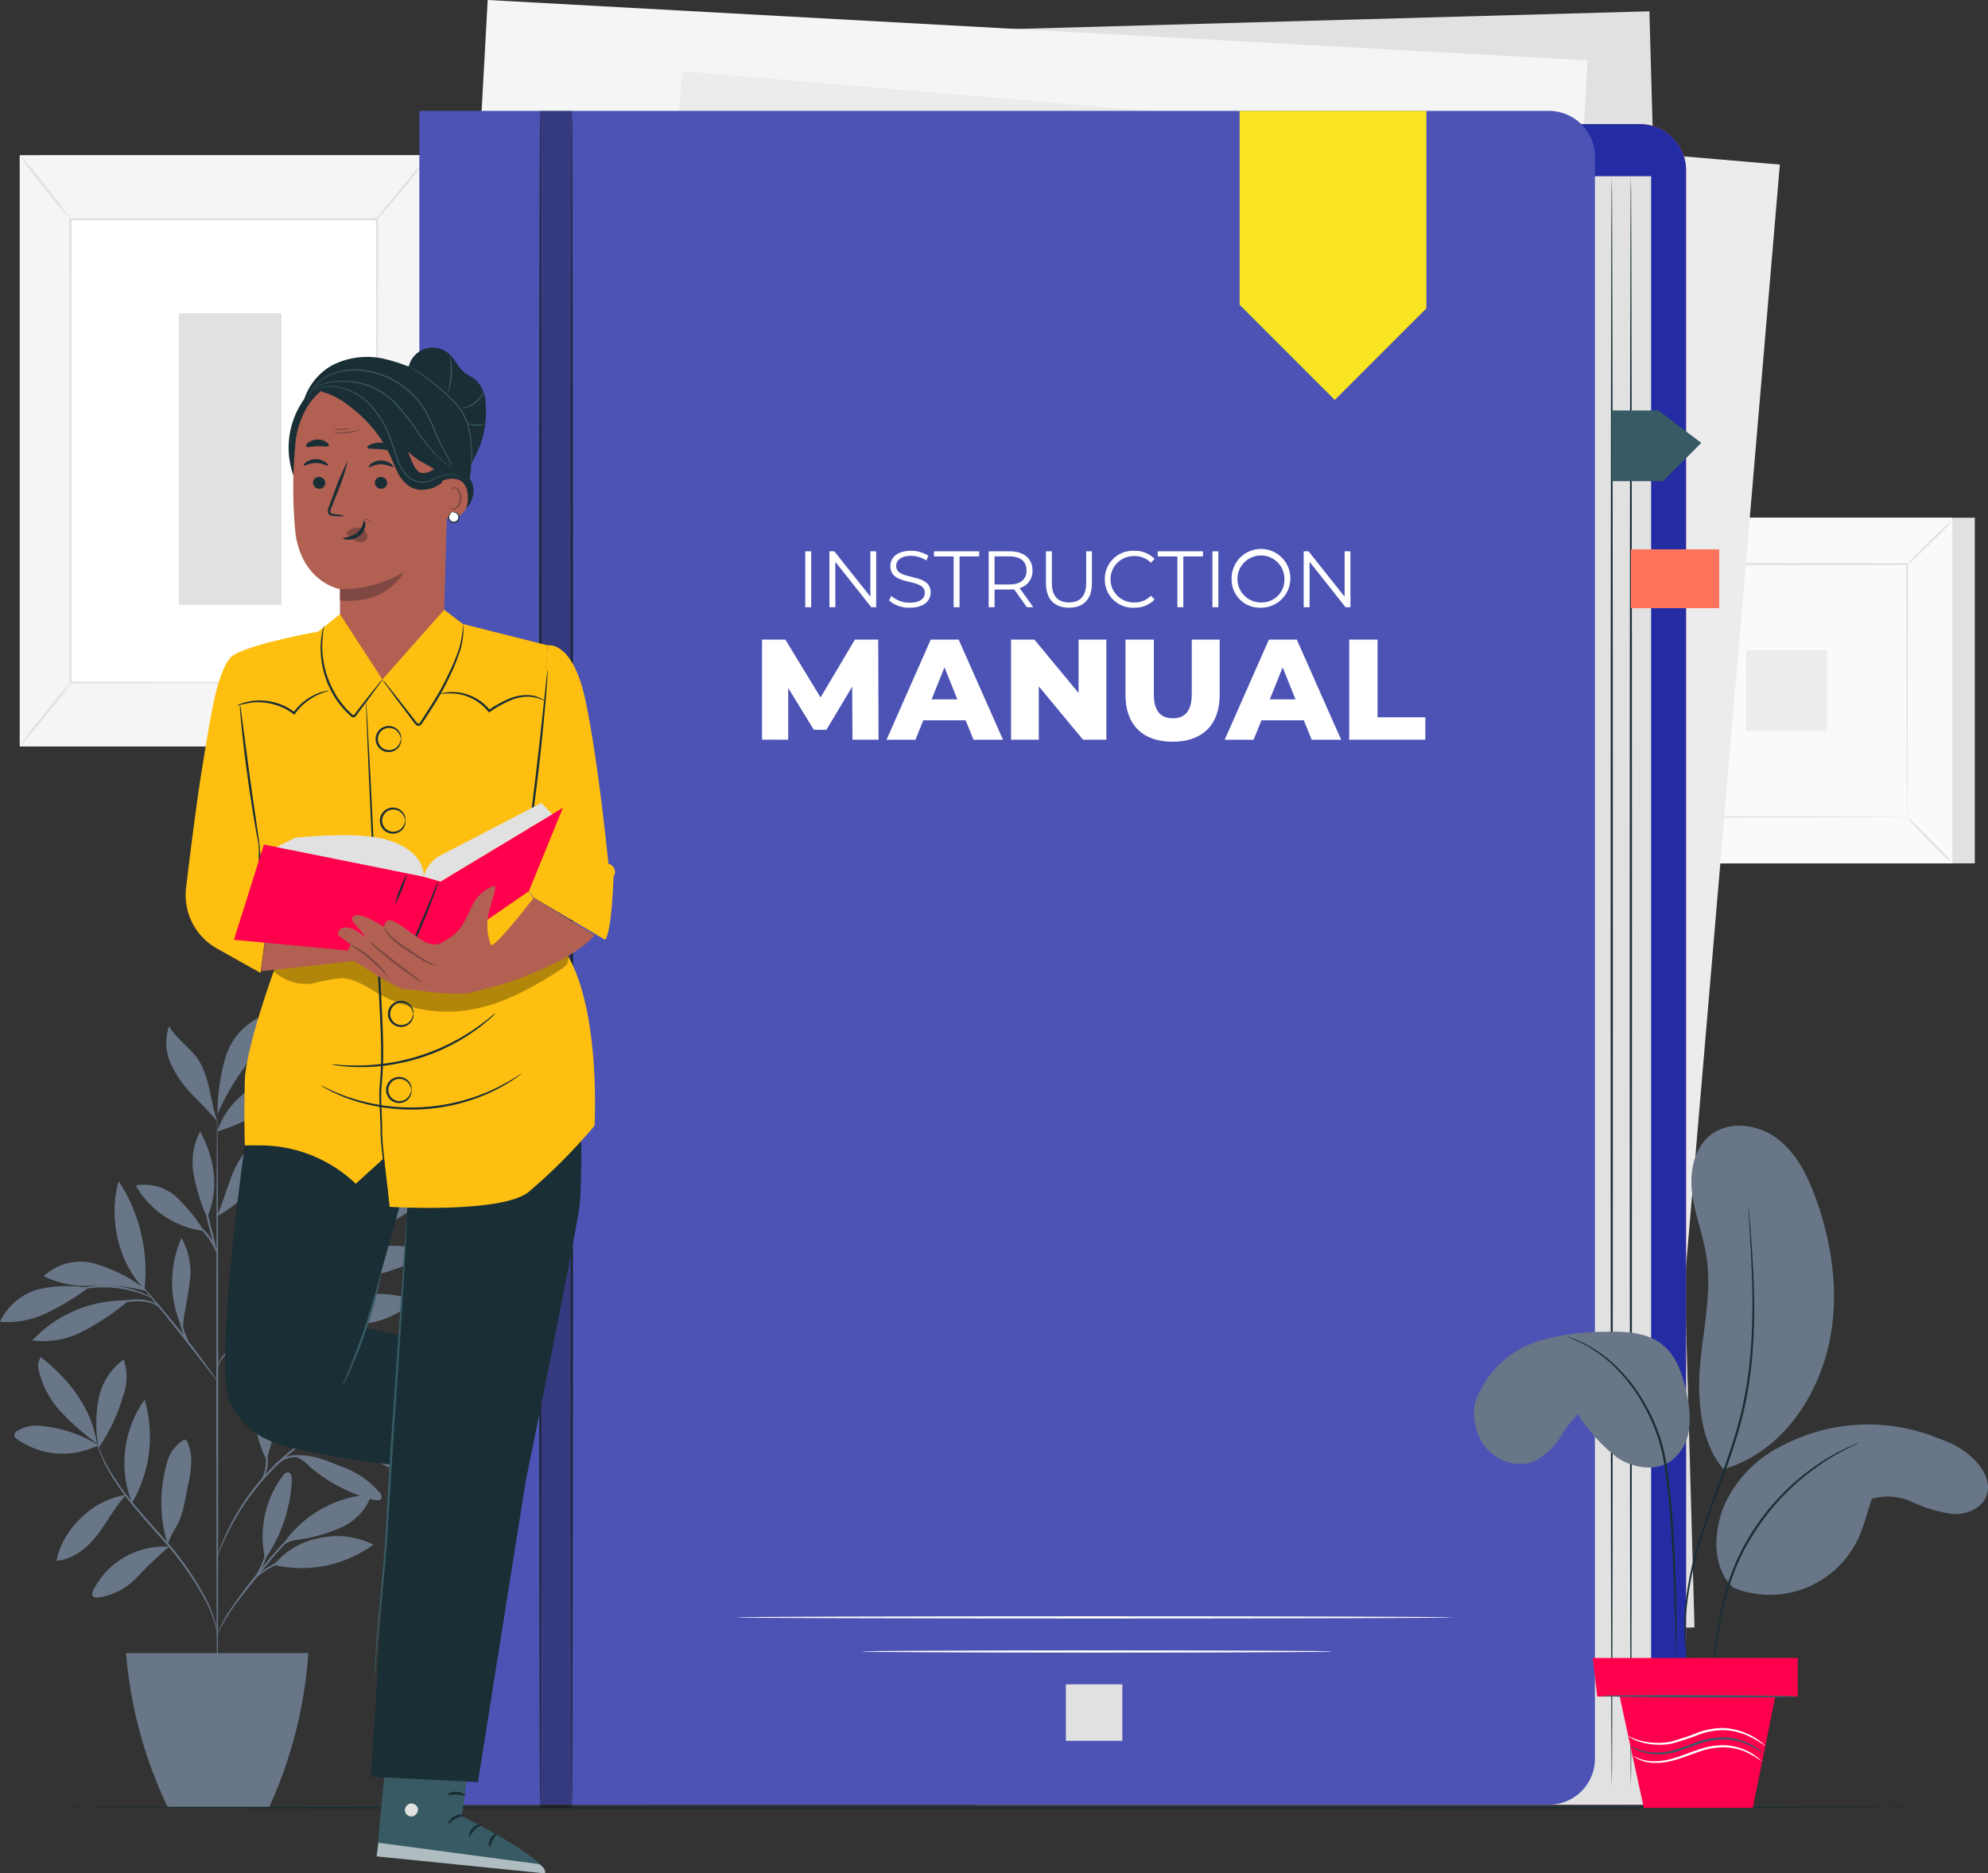 <svg id="Grupo_118801" data-name="Grupo 118801" xmlns="http://www.w3.org/2000/svg" xmlns:xlink="http://www.w3.org/1999/xlink" width="244" height="229.991" viewBox="0 0 244 229.991">
  <rect x="0" y="0" width="244" height="229.991" fill="#333333" stroke="none"/>
  <defs>
    <clipPath id="clip-path">
      <rect id="Rectángulo_43366" data-name="Rectángulo 43366" width="244" height="229.991" fill="none"/>
    </clipPath>
    <clipPath id="clip-path-3">
      <rect id="Rectángulo_43360" data-name="Rectángulo 43360" width="3.898" height="208.325" fill="none"/>
    </clipPath>
    <clipPath id="clip-path-4">
      <rect id="Rectángulo_43363" data-name="Rectángulo 43363" width="20.692" height="3.756" fill="none"/>
    </clipPath>
    <clipPath id="clip-path-5">
      <rect id="Rectángulo_43364" data-name="Rectángulo 43364" width="36.254" height="10.897" fill="none"/>
    </clipPath>
  </defs>
  <g id="Grupo_118800" data-name="Grupo 118800" clip-path="url(#clip-path)">
    <rect id="Rectángulo_43345" data-name="Rectángulo 43345" width="40.706" height="42.433" transform="translate(201.676 63.559)" fill="#e1e1e1"/>
    <rect id="Rectángulo_43346" data-name="Rectángulo 43346" width="40.706" height="42.433" transform="translate(198.92 63.559)" fill="#fafafa"/>
    <path id="Trazado_168489" data-name="Trazado 168489" d="M419.71,163.533H378.978V121.075H419.71ZM379,163.508h40.681V121.1H379Z" transform="translate(-180.071 -57.529)" fill="#e1e1e1"/>
    <rect id="Rectángulo_43347" data-name="Rectángulo 43347" width="29.762" height="31.025" transform="translate(204.392 69.263)" fill="#fafafa"/>
    <g id="Grupo_118799" data-name="Grupo 118799">
      <g id="Grupo_118798" data-name="Grupo 118798" clip-path="url(#clip-path)">
        <path id="Trazado_168490" data-name="Trazado 168490" d="M384.509,191.469a4.867,4.867,0,0,1-.734.854c-.476.5-1.143,1.18-1.892,1.918s-1.437,1.4-1.944,1.861a4.753,4.753,0,0,1-.86.716,4.752,4.752,0,0,1,.73-.85c.476-.5,1.145-1.182,1.9-1.921s1.441-1.4,1.948-1.865a4.652,4.652,0,0,1,.857-.713" transform="translate(-180.118 -90.975)" fill="#e1e1e1"/>
        <path id="Trazado_168491" data-name="Trazado 168491" d="M446.132,191.325a4.869,4.869,0,0,1,.854.734c.5.476,1.18,1.143,1.918,1.892s1.4,1.437,1.861,1.944a4.749,4.749,0,0,1,.717.86,4.72,4.72,0,0,1-.851-.73c-.5-.475-1.182-1.145-1.921-1.9s-1.4-1.441-1.865-1.948a4.667,4.667,0,0,1-.713-.856" transform="translate(-211.978 -90.907)" fill="#e1e1e1"/>
        <path id="Trazado_168492" data-name="Trazado 168492" d="M445.977,127.281a4.87,4.87,0,0,1,.734-.854c.475-.5,1.144-1.18,1.892-1.918s1.437-1.4,1.945-1.861a4.684,4.684,0,0,1,.86-.716,4.8,4.8,0,0,1-.731.85c-.475.5-1.145,1.182-1.9,1.921s-1.44,1.4-1.948,1.865a4.647,4.647,0,0,1-.856.713" transform="translate(-211.904 -57.935)" fill="#e1e1e1"/>
        <path id="Trazado_168493" data-name="Trazado 168493" d="M384.428,127.352a4.87,4.87,0,0,1-.854-.734c-.5-.476-1.18-1.144-1.918-1.892s-1.4-1.437-1.861-1.944a4.779,4.779,0,0,1-.716-.86,4.749,4.749,0,0,1,.85.73c.5.476,1.182,1.145,1.921,1.9s1.4,1.441,1.865,1.948a4.64,4.64,0,0,1,.713.856" transform="translate(-180.118 -57.93)" fill="#e1e1e1"/>
        <path id="Trazado_168494" data-name="Trazado 168494" d="M418.989,162.872a1.474,1.474,0,0,1-.006-.151c0-.106,0-.248-.007-.433,0-.389-.007-.948-.013-1.675-.007-1.47-.017-3.608-.03-6.323-.014-5.434-.035-13.175-.059-22.443l.115.114-29.678.017h0l.132-.132c-.007,11.387-.013,22.04-.018,31.025l-.113-.113,21.491.058,6.036.029,1.6.013.413.006a1.343,1.343,0,0,1,.144.006.962.962,0,0,1-.131.006l-.4.006-1.576.013-6.011.03-21.563.058h-.113v-.113c-.006-8.984-.012-19.637-.019-31.025v-.132h.135l29.678.017h.115v.115c-.024,9.3-.044,17.065-.058,22.517-.013,2.7-.023,4.833-.03,6.3-.006.717-.01,1.269-.013,1.653,0,.179-.005.318-.006.42a1.1,1.1,0,0,1-.007.138" transform="translate(-184.916 -62.585)" fill="#e1e1e1"/>
        <rect id="Rectángulo_43348" data-name="Rectángulo 43348" width="9.931" height="9.931" transform="translate(214.307 79.81)" fill="#ececec"/>
        <rect id="Rectángulo_43349" data-name="Rectángulo 43349" width="135.195" height="198.488" transform="translate(67.299 5.156) rotate(-1.598)" fill="#e1e1e1"/>
        <rect id="Rectángulo_43350" data-name="Rectángulo 43350" width="198.488" height="135.194" transform="translate(48.979 198.189) rotate(-86.858)" fill="#f5f5f5"/>
        <rect id="Rectángulo_43351" data-name="Rectángulo 43351" width="198.488" height="135.194" transform="translate(66.906 206.508) rotate(-85.133)" fill="#ececec"/>
        <path id="Trazado_168495" data-name="Trazado 168495" d="M13.667,335.89a15.842,15.842,0,0,0-6.778-2.333,4.519,4.519,0,0,0-3.206.589.661.661,0,0,0-.33.586.716.716,0,0,0,.313.4,9.692,9.692,0,0,0,10,.757" transform="translate(-1.591 -158.465)" fill="#687687"/>
        <path id="Trazado_168496" data-name="Trazado 168496" d="M16.158,328.064a33.033,33.033,0,0,1-4.378-3.852,11.071,11.071,0,0,1-2.744-5.075,2.048,2.048,0,0,1,.217-1.7c3.49,2.725,6.231,6.25,6.905,10.626" transform="translate(-4.254 -150.83)" fill="#687687"/>
        <path id="Trazado_168497" data-name="Trazado 168497" d="M22.74,328.5a15.83,15.83,0,0,1,.081-5.748,7.772,7.772,0,0,1,3.061-4.743,6.781,6.781,0,0,1-.081,4.506,21.9,21.9,0,0,1-3.036,6.392" transform="translate(-10.699 -151.102)" fill="#687687"/>
        <path id="Trazado_168498" data-name="Trazado 168498" d="M21.724,349.676a10.016,10.016,0,0,0-5.435,2.751,10.283,10.283,0,0,0-3.109,5.337c2.037-.125,3.765-1.562,5.018-3.173s2.121-3.377,3.5-4.884" transform="translate(-6.262 -166.148)" fill="#687687"/>
        <path id="Trazado_168499" data-name="Trazado 168499" d="M30.028,340.064a13.406,13.406,0,0,1,1.548-12.681,16.143,16.143,0,0,1-1.548,12.681" transform="translate(-13.824 -155.555)" fill="#687687"/>
        <path id="Trazado_168500" data-name="Trazado 168500" d="M30.968,361.781a9.693,9.693,0,0,0-9.269,5.336c-.115.229-.216.521-.062.727a.688.688,0,0,0,.615.181,8.065,8.065,0,0,0,4.781-2.469,45.835,45.835,0,0,1,3.976-3.779" transform="translate(-10.243 -171.891)" fill="#687687"/>
        <path id="Trazado_168501" data-name="Trazado 168501" d="M38.509,349.613a17.263,17.263,0,0,1-.172-9.643,4.7,4.7,0,0,1,2.058-3.13.4.4,0,0,1,.315-.055.417.417,0,0,1,.2.23,5.81,5.81,0,0,1,.485,2.767,17.366,17.366,0,0,1-.434,2.8c-.362,1.712-.554,3.551-1.493,5.028a10.315,10.315,0,0,0-.6,1.1c-.178.375-.179.507-.342.806" transform="translate(-17.929 -160.015)" fill="#687687"/>
        <path id="Trazado_168502" data-name="Trazado 168502" d="M61.705,355.019A12.433,12.433,0,0,1,63.884,344.8c.156-.2.364-.422.619-.4.392.036.493.557.476.95a18.475,18.475,0,0,1-3.274,9.671" transform="translate(-29.161 -163.639)" fill="#687687"/>
        <path id="Trazado_168503" data-name="Trazado 168503" d="M64.061,362.841a14.87,14.87,0,0,0,12.2-2.482,9.88,9.88,0,0,0-6.606-.81,9.423,9.423,0,0,0-5.6,3.292" transform="translate(-30.438 -170.724)" fill="#687687"/>
        <path id="Trazado_168504" data-name="Trazado 168504" d="M65.794,355.966a14.1,14.1,0,0,1,11.075-6.4,6.822,6.822,0,0,1-3.623,4,20.108,20.108,0,0,1-5.316,1.555,3.75,3.75,0,0,0-2.136.844" transform="translate(-31.262 -166.094)" fill="#687687"/>
        <path id="Trazado_168505" data-name="Trazado 168505" d="M61,329.328a32.16,32.16,0,0,0,1.417-6.486,10.8,10.8,0,0,0-1.292-6.415,14.122,14.122,0,0,0-.189,13.124" transform="translate(-28.228 -150.35)" fill="#687687"/>
        <path id="Trazado_168506" data-name="Trazado 168506" d="M76.187,326.182a17.378,17.378,0,0,1,12.793-8.7c-2,4.969-7.439,8.809-12.793,8.7" transform="translate(-36.2 -150.85)" fill="#687687"/>
        <path id="Trazado_168507" data-name="Trazado 168507" d="M73.183,335.084c3.737.569,6.922,2.957,10.415,4.4a4.665,4.665,0,0,0,2.354.451,1.843,1.843,0,0,0,1.154-3.26,5.031,5.031,0,0,0-1.71-1.037,19,19,0,0,0-11.891-.663" transform="translate(-34.773 -158.86)" fill="#687687"/>
        <path id="Trazado_168508" data-name="Trazado 168508" d="M69.062,340.592a4.413,4.413,0,0,1,1.805,1.251,19.479,19.479,0,0,0,7.9,4.057c.3.075.7.1.847-.167.131-.238-.035-.526-.2-.738a10.868,10.868,0,0,0-4.768-3.237c-1.823-.679-3.4-1.5-5.577-1.321" transform="translate(-32.815 -161.746)" fill="#687687"/>
        <path id="Trazado_168509" data-name="Trazado 168509" d="M64.412,310.224a14.946,14.946,0,0,0,11.459,3.9.784.784,0,0,0,.522-.187c.288-.314-.058-.8-.394-1.06a13.2,13.2,0,0,0-11.587-2.651" transform="translate(-30.605 -147.21)" fill="#687687"/>
        <path id="Trazado_168510" data-name="Trazado 168510" d="M69.925,305.755a15.969,15.969,0,0,1,14.3-2.359,11.35,11.35,0,0,1-6.813,2.991,21.558,21.558,0,0,1-7.485-.632" transform="translate(-33.225 -143.8)" fill="#687687"/>
        <path id="Trazado_168511" data-name="Trazado 168511" d="M65.985,285.556c-.331-3.363-.116-6.017-.35-9.4-.019-.27-.077-.595-.329-.692-.352-.135-.645.3-.76.656a10.768,10.768,0,0,0,1.434,9.358" transform="translate(-30.435 -130.876)" fill="#687687"/>
        <path id="Trazado_168512" data-name="Trazado 168512" d="M67.273,285.849a19.769,19.769,0,0,0,5.57-5.414,7.4,7.4,0,0,0,1.778-5.156,5.332,5.332,0,0,0-4.018,2,11.212,11.212,0,0,0-2.048,4.121c-.446,1.48-.758,3-1.282,4.454" transform="translate(-31.965 -130.798)" fill="#687687"/>
        <path id="Trazado_168513" data-name="Trazado 168513" d="M77.635,284.9a44.91,44.91,0,0,0,13.708-8.083,7,7,0,0,0-5.149.4,16.238,16.238,0,0,0-8.63,7.65" transform="translate(-36.854 -131.367)" fill="#687687"/>
        <path id="Trazado_168514" data-name="Trazado 168514" d="M70.205,295.335a27.883,27.883,0,0,0,7.611.037,32.309,32.309,0,0,0,7.106-2.361.835.835,0,0,0,.483-.366.556.556,0,0,0-.173-.608,1.468,1.468,0,0,0-.606-.284,13.161,13.161,0,0,0-7.679.459,35.635,35.635,0,0,0-6.742,3.124" transform="translate(-33.358 -138.444)" fill="#687687"/>
        <path id="Trazado_168515" data-name="Trazado 168515" d="M41.527,300.721a13.463,13.463,0,0,1-.123-11.143,8.515,8.515,0,0,1,.986,5.54c-.192,1.9-.772,3.863-.809,5.776" transform="translate(-19.129 -137.592)" fill="#687687"/>
        <path id="Trazado_168516" data-name="Trazado 168516" d="M19.079,304.18A15.541,15.541,0,0,0,7.53,309.1a10.791,10.791,0,0,0,6.324-1.172,32.191,32.191,0,0,0,5.419-3.627" transform="translate(-3.578 -144.529)" fill="#687687"/>
        <path id="Trazado_168517" data-name="Trazado 168517" d="M10.864,301.043a16.105,16.105,0,0,0-6.165.189A7.394,7.394,0,0,0,0,305.217a11.139,11.139,0,0,0,5.78-1.092,33.219,33.219,0,0,0,5.084-3.082" transform="translate(0 -142.944)" fill="#687687"/>
        <path id="Trazado_168518" data-name="Trazado 168518" d="M22.588,298.431a19.455,19.455,0,0,0-6.054-3.024,6.6,6.6,0,0,0-6.309,1.53,11.788,11.788,0,0,0,6.031,1.171,20.839,20.839,0,0,1,6.569.667" transform="translate(-4.859 -140.261)" fill="#687687"/>
        <path id="Trazado_168519" data-name="Trazado 168519" d="M30.47,289.549C27.227,286.365,26,280.644,27.3,276.29a20.2,20.2,0,0,1,3.167,13.259" transform="translate(-12.729 -131.279)" fill="#687687"/>
        <path id="Trazado_168520" data-name="Trazado 168520" d="M50.793,274.888c.611-1.422,1.042-2.915,1.59-4.362a12.529,12.529,0,0,1,2.268-4.021,5.97,5.97,0,0,1,4.017-2.082,16.175,16.175,0,0,1-7.8,10.487" transform="translate(-24.134 -125.641)" fill="#687687"/>
        <path id="Trazado_168521" data-name="Trazado 168521" d="M40.123,282.77a20.9,20.9,0,0,0-3.554-4.324,5.946,5.946,0,0,0-4.835-1.27,11.263,11.263,0,0,0,8.389,5.594" transform="translate(-15.078 -131.642)" fill="#687687"/>
        <path id="Trazado_168522" data-name="Trazado 168522" d="M46.779,275.122a24.048,24.048,0,0,1-1.6-5.181,8.084,8.084,0,0,1,.811-5.268c1.78,3.365,2.353,6.977.88,10.488" transform="translate(-21.411 -125.759)" fill="#687687"/>
        <path id="Trazado_168523" data-name="Trazado 168523" d="M50.824,258.216c1.008-3.336,4.063-5.792,7.361-6.919a2.743,2.743,0,0,1,1.29-.194,1.12,1.12,0,0,1,.952.794c.12.567-.349,1.076-.789,1.453a25.059,25.059,0,0,1-8.813,4.866" transform="translate(-24.149 -119.302)" fill="#687687"/>
        <path id="Trazado_168524" data-name="Trazado 168524" d="M50.845,249.324a23.89,23.89,0,0,1,.962-6.371,8.054,8.054,0,0,1,4.009-4.841c.334,2.172-.625,4.334-1.781,6.2a28.478,28.478,0,0,0-3.244,5.719" transform="translate(-24.134 -113.138)" fill="#687687"/>
        <path id="Trazado_168525" data-name="Trazado 168525" d="M45.13,251.709c-.833-2.431-.92-5.519-2.375-7.637-1.018-1.481-2.647-2.489-3.524-4.058a6.174,6.174,0,0,0,.2,4.606,13.33,13.33,0,0,0,2.694,3.856c1.077,1.15,2,2.016,3,3.233" transform="translate(-18.471 -114.042)" fill="#687687"/>
        <path id="Trazado_168526" data-name="Trazado 168526" d="M50.71,333.126c-.065,0-.121-16.218-.125-36.22s.045-36.224.109-36.224.121,16.215.125,36.224-.045,36.22-.109,36.22" transform="translate(-24.035 -123.863)" fill="#687687"/>
        <path id="Trazado_168527" data-name="Trazado 168527" d="M64.978,306.143a3.417,3.417,0,0,1-.61.229l-1.678.566c-1.415.482-3.359,1.18-5.468,2.045-2.089.9-4.059,1.623-5.181,2.6A3.815,3.815,0,0,0,51,312.956c-.16.381-.189.614-.211.61a.49.49,0,0,1,.007-.17,2.632,2.632,0,0,1,.119-.473,3.662,3.662,0,0,1,1.016-1.468,9.116,9.116,0,0,1,2.248-1.4c.9-.419,1.9-.857,2.954-1.292,2.116-.867,4.075-1.543,5.506-1.985.715-.223,1.3-.388,1.7-.5a3.444,3.444,0,0,1,.636-.142" transform="translate(-24.13 -145.462)" fill="#687687"/>
        <path id="Trazado_168528" data-name="Trazado 168528" d="M70.634,284.4a1,1,0,0,1-.171.183l-.52.489L68,286.841,61.533,292.6c-2.524,2.247-4.705,4.394-6.217,6.01-.757.808-1.353,1.476-1.76,1.943l-.47.537a1.032,1.032,0,0,1-.175.178.987.987,0,0,1,.139-.208c.1-.13.241-.325.437-.565.386-.486.965-1.173,1.708-2a81.921,81.921,0,0,1,6.183-6.073c2.533-2.242,4.838-4.255,6.513-5.707l1.992-1.709.55-.456a1.009,1.009,0,0,1,.2-.147" transform="translate(-25.14 -135.134)" fill="#687687"/>
        <path id="Trazado_168529" data-name="Trazado 168529" d="M64.142,299.287c-.066-.029.461-1.247.987-2.787s.779-2.839.847-2.828a9.485,9.485,0,0,1-.625,2.9,18.98,18.98,0,0,1-.785,1.949,3.025,3.025,0,0,1-.424.763" transform="translate(-30.474 -139.538)" fill="#687687"/>
        <path id="Trazado_168530" data-name="Trazado 168530" d="M42.341,312.352a2.9,2.9,0,0,1-.389-.451l-1-1.278c-.837-1.082-1.994-2.575-3.291-4.21s-2.49-3.1-3.354-4.162l-1.018-1.26a2.941,2.941,0,0,1-.352-.481,2.876,2.876,0,0,1,.421.422c.26.281.628.7,1.076,1.213.9,1.034,2.11,2.486,3.41,4.122s2.436,3.148,3.24,4.257c.4.554.722,1.006.937,1.323a2.934,2.934,0,0,1,.315.505" transform="translate(-15.652 -142.786)" fill="#687687"/>
        <path id="Trazado_168531" data-name="Trazado 168531" d="M43.471,311.034a5.713,5.713,0,0,1-1.3-2.437,6.966,6.966,0,0,1-.295-2.457l.1.008c-.046.187-.08.287-.1.283s-.019-.108,0-.3l.1.008a11.184,11.184,0,0,0,.416,2.39,18.208,18.208,0,0,0,1.077,2.5" transform="translate(-19.889 -145.458)" fill="#687687"/>
        <path id="Trazado_168532" data-name="Trazado 168532" d="M30.932,304.954a4.186,4.186,0,0,0-.909-.528,6.072,6.072,0,0,0-2.523-.2,15.584,15.584,0,0,0-2.541.41,7.63,7.63,0,0,1-1.046.251,3.628,3.628,0,0,1,1-.41,11.593,11.593,0,0,1,2.568-.484,5.507,5.507,0,0,1,2.6.281,1.609,1.609,0,0,1,.847.682" transform="translate(-11.362 -144.425)" fill="#687687"/>
        <path id="Trazado_168533" data-name="Trazado 168533" d="M26.545,302.177c-.018.036-.53-.212-1.392-.507a14.014,14.014,0,0,0-7.018-.535c-.9.161-1.441.329-1.453.29a1.33,1.33,0,0,1,.369-.157,8.742,8.742,0,0,1,1.052-.295,12.387,12.387,0,0,1,7.107.542,8.642,8.642,0,0,1,.995.451,1.313,1.313,0,0,1,.341.212" transform="translate(-7.926 -142.87)" fill="#687687"/>
        <path id="Trazado_168534" data-name="Trazado 168534" d="M49.153,287.232a57.446,57.446,0,0,1-1.8-7.113,28.873,28.873,0,0,1,1.016,3.528,28.773,28.773,0,0,1,.788,3.585" transform="translate(-22.495 -133.098)" fill="#687687"/>
        <path id="Trazado_168535" data-name="Trazado 168535" d="M48.4,290.209a16.958,16.958,0,0,0-1.126-2.112,9.28,9.28,0,0,0-1.656-1.71,1.553,1.553,0,0,1,.639.33,5.147,5.147,0,0,1,1.209,1.245,4.68,4.68,0,0,1,.934,2.247" transform="translate(-21.673 -136.074)" fill="#687687"/>
        <path id="Trazado_168536" data-name="Trazado 168536" d="M37.373,360.806c-.025,0-.073-.39-.256-1.079a15.381,15.381,0,0,0-1.084-2.808,38.886,38.886,0,0,0-5.75-8.1c-1.284-1.466-2.529-2.85-3.586-4.175a29.316,29.316,0,0,1-2.565-3.7,17.767,17.767,0,0,1-1.295-2.745c-.119-.337-.206-.6-.254-.785a1.3,1.3,0,0,1-.067-.28c.021-.007.139.371.406,1.033a20.078,20.078,0,0,0,1.353,2.694,31.107,31.107,0,0,0,2.59,3.648c1.061,1.31,2.309,2.687,3.595,4.156a36.811,36.811,0,0,1,5.723,8.183,13.962,13.962,0,0,1,1.023,2.858,7.789,7.789,0,0,1,.144.814,1.353,1.353,0,0,1,.024.287" transform="translate(-10.698 -160.188)" fill="#687687"/>
        <path id="Trazado_168537" data-name="Trazado 168537" d="M63.63,354.674a5.871,5.871,0,0,1-.671.377,14.68,14.68,0,0,0-1.741,1.151,19.946,19.946,0,0,0-2.286,2.085c-.8.848-1.629,1.832-2.473,2.887-1.687,2.117-3.265,3.989-4.209,5.484-.48.742-.828,1.367-1.057,1.805a5.856,5.856,0,0,1-.369.676.629.629,0,0,1,.062-.19c.05-.121.118-.3.226-.526a17.091,17.091,0,0,1,1-1.853,60.413,60.413,0,0,1,4.167-5.543c.845-1.057,1.682-2.043,2.5-2.89a18.546,18.546,0,0,1,2.343-2.068,12.23,12.23,0,0,1,1.8-1.1c.222-.112.4-.18.524-.232a.645.645,0,0,1,.189-.064" transform="translate(-24.148 -168.522)" fill="#687687"/>
        <path id="Trazado_168538" data-name="Trazado 168538" d="M67.69,363.6a9.74,9.74,0,0,1-1.419.206,18.713,18.713,0,0,0-3.365.662,10.106,10.106,0,0,0-3.013,1.581c-.694.536-1.022.98-1.054.954a1.08,1.08,0,0,1,.21-.326,5.388,5.388,0,0,1,.739-.756,9.124,9.124,0,0,1,3.046-1.676,15.224,15.224,0,0,1,3.42-.6,7.813,7.813,0,0,1,1.435-.041" transform="translate(-27.957 -172.756)" fill="#687687"/>
        <path id="Trazado_168539" data-name="Trazado 168539" d="M59.625,364.769c-.075-.041.565-1.018,1.061-2.331.465-1.326.574-2.488.657-2.475a2.233,2.233,0,0,1-.023.76,8.179,8.179,0,0,1-.414,1.794,8.656,8.656,0,0,1-.823,1.644,2.286,2.286,0,0,1-.458.607" transform="translate(-28.328 -171.036)" fill="#687687"/>
        <path id="Trazado_168540" data-name="Trazado 168540" d="M67.782,330.669a1.073,1.073,0,0,1-.227.121l-.667.3c-.292.125-.647.284-1.046.494s-.868.419-1.355.712l-.774.44c-.268.154-.534.337-.816.514-.571.347-1.142.773-1.752,1.208a30.06,30.06,0,0,0-6.749,6.983c-.414.625-.82,1.21-1.147,1.793-.167.288-.341.559-.487.833l-.413.788c-.276.5-.473.972-.666,1.379s-.343.766-.459,1.062l-.28.677a1.1,1.1,0,0,1-.113.231,1.02,1.02,0,0,1,.068-.247l.239-.693c.1-.3.237-.669.424-1.082s.37-.9.638-1.4l.4-.8c.142-.277.313-.553.477-.846.322-.59.725-1.184,1.137-1.817a28.979,28.979,0,0,1,6.8-7.034c.618-.434,1.2-.857,1.777-1.2.287-.175.556-.356.829-.507l.786-.429c.495-.285.97-.489,1.379-.685s.768-.347,1.066-.46c.278-.107.5-.193.685-.263a1.049,1.049,0,0,1,.245-.077" transform="translate(-24.152 -157.116)" fill="#687687"/>
        <path id="Trazado_168541" data-name="Trazado 168541" d="M63.814,342.077a1.633,1.633,0,0,1,.557-.83,3.515,3.515,0,0,1,2.245-.862,6.145,6.145,0,0,1,2.363.462,3.358,3.358,0,0,1,.893.434,5.529,5.529,0,0,1-.948-.278,7.145,7.145,0,0,0-2.3-.384,3.657,3.657,0,0,0-2.145.753,6.517,6.517,0,0,0-.666.7" transform="translate(-30.32 -161.733)" fill="#687687"/>
        <path id="Trazado_168542" data-name="Trazado 168542" d="M60.924,342.749a6,6,0,0,0,.495-4.24,1.381,1.381,0,0,1,.263.6,4.289,4.289,0,0,1-.363,3.109c-.2.358-.373.544-.4.527" transform="translate(-28.946 -160.842)" fill="#687687"/>
        <path id="Trazado_168543" data-name="Trazado 168543" d="M29.482,386.664a53.678,53.678,0,0,0,5.09,18.875H47.065a54.274,54.274,0,0,0,4.788-18.875Z" transform="translate(-14.008 -183.723)" fill="#687687"/>
        <path id="Trazado_168544" data-name="Trazado 168544" d="M51.613,405.667c0,.065-4.113.117-9.186.117s-9.187-.052-9.187-.117,4.112-.117,9.187-.117,9.186.052,9.186.117" transform="translate(-15.794 -192.696)" fill="#687687"/>
        <path id="Trazado_168545" data-name="Trazado 168545" d="M52.121,409.945c0,.065-3.856.117-8.612.117s-8.612-.052-8.612-.117,3.855-.117,8.612-.117,8.612.052,8.612.117" transform="translate(-16.581 -194.729)" fill="#687687"/>
        <path id="Trazado_168546" data-name="Trazado 168546" d="M39.458,394.418a35.432,35.432,0,0,1,0,5.755,35.43,35.43,0,0,1,0-5.755" transform="translate(-18.693 -187.407)" fill="#687687"/>
        <path id="Trazado_168547" data-name="Trazado 168547" d="M52.211,394.418a37.991,37.991,0,0,1,0,5.96,37.991,37.991,0,0,1,0-5.96" transform="translate(-24.752 -187.407)" fill="#687687"/>
        <path id="Trazado_168548" data-name="Trazado 168548" d="M64.183,394.321a39.523,39.523,0,0,1,0,6.079,39.523,39.523,0,0,1,0-6.079" transform="translate(-30.441 -187.361)" fill="#687687"/>
        <path id="Trazado_168549" data-name="Trazado 168549" d="M51.839,394.312c0,.065-4.824.117-10.774.117s-10.775-.052-10.775-.117,4.823-.117,10.775-.117,10.774.052,10.774.117" transform="translate(-14.392 -187.301)" fill="#687687"/>
        <rect id="Rectángulo_43352" data-name="Rectángulo 43352" width="50.081" height="72.591" transform="translate(4.927 19.05)" fill="#e1e1e1"/>
        <rect id="Rectángulo_43353" data-name="Rectángulo 43353" width="50.081" height="72.591" transform="translate(2.418 19.05)" fill="#f5f5f5"/>
        <rect id="Rectángulo_43354" data-name="Rectángulo 43354" width="37.637" height="56.867" transform="translate(8.64 26.912)" fill="#fff"/>
        <path id="Trazado_168550" data-name="Trazado 168550" d="M53.975,108.019s0-.1-.007-.278,0-.456-.007-.806c0-.715-.008-1.761-.015-3.119-.008-2.726-.019-6.7-.034-11.714-.015-10.028-.036-24.227-.061-40.948l.125.125-37.632.011h0l.136-.136c-.01,21.452-.02,41.231-.028,56.866l-.108-.109,27.395.057,7.568.028,1.987.012c.45,0,.687.012.687.012s-.221.008-.664.012l-1.967.013-7.544.027-27.462.057H16.23v-.109c-.008-15.635-.017-35.414-.028-56.866v-.136h.141l37.632.011H54.1v.125c-.025,16.755-.046,30.983-.061,41.03-.014,5-.026,8.967-.034,11.686-.007,1.347-.012,2.385-.015,3.094,0,.345-.006.608-.007.793s-.007.263-.007.263" transform="translate(-7.698 -24.24)" fill="#e1e1e1"/>
        <path id="Trazado_168551" data-name="Trazado 168551" d="M94.119,36.3a8.647,8.647,0,0,1-.893,1.3c-.582.778-1.408,1.836-2.35,2.981S89.053,42.73,88.4,43.451a8.6,8.6,0,0,1-1.1,1.124,9.435,9.435,0,0,1,.956-1.25L90.666,40.4l2.409-2.927A9.309,9.309,0,0,1,94.119,36.3" transform="translate(-41.479 -17.245)" fill="#e1e1e1"/>
        <path id="Trazado_168552" data-name="Trazado 168552" d="M88.536,159.274a46.6,46.6,0,0,0,6.564,8.21" transform="translate(-42.068 -75.679)" fill="#fff"/>
        <path id="Trazado_168553" data-name="Trazado 168553" d="M95.1,167.483a7.474,7.474,0,0,1-1.144-1.041,36.7,36.7,0,0,1-4.656-5.823,7.475,7.475,0,0,1-.764-1.345,10.377,10.377,0,0,1,.923,1.238c.552.775,1.328,1.835,2.233,2.968s1.769,2.122,2.4,2.831a10.358,10.358,0,0,1,1,1.173" transform="translate(-42.066 -75.678)" fill="#e1e1e1"/>
        <path id="Trazado_168554" data-name="Trazado 168554" d="M4.593,167.166l6.56-8.094" transform="translate(-2.182 -75.583)" fill="#fff"/>
        <path id="Trazado_168555" data-name="Trazado 168555" d="M11.151,159.072A49.9,49.9,0,0,1,7.977,163.2a50.065,50.065,0,0,1-3.386,3.962,49.754,49.754,0,0,1,3.174-4.133,49.911,49.911,0,0,1,3.385-3.961" transform="translate(-2.181 -75.582)" fill="#e1e1e1"/>
        <path id="Trazado_168556" data-name="Trazado 168556" d="M4.605,36.3A45.122,45.122,0,0,1,7.789,40.1a45.161,45.161,0,0,1,2.971,3.976A45.484,45.484,0,0,1,7.575,40.27,45.421,45.421,0,0,1,4.605,36.3" transform="translate(-2.187 -17.245)" fill="#e1e1e1"/>
        <rect id="Rectángulo_43355" data-name="Rectángulo 43355" width="12.602" height="35.781" transform="translate(21.948 38.459)" fill="#e1e1e1"/>
        <path id="Trazado_168557" data-name="Trazado 168557" d="M241.977,422.73c0,.076-52.458.136-117.153.136-64.718,0-117.164-.061-117.164-.136s52.446-.136,117.164-.136c64.7,0,117.153.061,117.153.136" transform="translate(-3.639 -200.795)" fill="#1a2e35"/>
        <path id="Trazado_168558" data-name="Trazado 168558" d="M248.471,235.359H99.29V29.036H248.471a5.647,5.647,0,0,1,5.646,5.646v195.03a5.647,5.647,0,0,1-5.646,5.646" transform="translate(-47.177 -13.796)" fill="#ff735d"/>
        <path id="Trazado_168559" data-name="Trazado 168559" d="M248.471,235.359H99.29V29.036H248.471a5.647,5.647,0,0,1,5.646,5.646v195.03a5.647,5.647,0,0,1-5.646,5.646" transform="translate(-47.177 -13.796)" fill="#242ca3"/>
        <rect id="Rectángulo_43356" data-name="Rectángulo 43356" width="82.771" height="199.932" transform="translate(119.88 21.631)" fill="#e1e1e1"/>
        <path id="Trazado_168560" data-name="Trazado 168560" d="M236.705,233.887H98.065V25.939h138.64a5.647,5.647,0,0,1,5.646,5.646V228.241a5.646,5.646,0,0,1-5.646,5.646" transform="translate(-46.595 -12.325)" fill="#4c53b5"/>
        <path id="Trazado_168561" data-name="Trazado 168561" d="M126.193,234.264c-.076,0-.136-46.639-.136-104.157,0-57.538.061-104.168.136-104.168s.136,46.629.136,104.168c0,57.519-.061,104.157-.136,104.157" transform="translate(-59.896 -12.325)" fill="#1a2e35"/>
        <path id="Trazado_168562" data-name="Trazado 168562" d="M133.62,234.264c-.076,0-.136-46.639-.136-104.157,0-57.538.061-104.168.136-104.168s.136,46.629.136,104.168c0,57.519-.061,104.157-.136,104.157" transform="translate(-63.425 -12.325)" fill="#1a2e35"/>
        <path id="Trazado_168563" data-name="Trazado 168563" d="M189.3,161.9l-.035-6.516-3.161,5.3h-1.546l-3.144-5.128v6.34H178.2V149.609h2.863l4.321,7.1,4.215-7.1h2.863L192.5,161.9Z" transform="translate(-84.671 -71.086)" fill="#fff"/>
        <path id="Trazado_168564" data-name="Trazado 168564" d="M217.027,159.515h-5.2l-.966,2.388h-3.547l5.427-12.294h3.425l5.445,12.294h-3.618Zm-1.018-2.564-1.581-3.934-1.58,3.934Z" transform="translate(-98.505 -71.086)" fill="#fff"/>
        <path id="Trazado_168565" data-name="Trazado 168565" d="M248.128,149.609V161.9h-2.863l-5.427-6.551V161.9h-3.407V149.609h2.863l5.427,6.551v-6.551Z" transform="translate(-112.34 -71.086)" fill="#fff"/>
        <path id="Trazado_168566" data-name="Trazado 168566" d="M263.2,156.423v-6.814h3.478v6.709c0,2.108.878,2.951,2.336,2.951,1.44,0,2.318-.843,2.318-2.951v-6.709h3.425v6.814c0,3.671-2.143,5.726-5.779,5.726s-5.778-2.055-5.778-5.726" transform="translate(-125.06 -71.086)" fill="#fff"/>
        <path id="Trazado_168567" data-name="Trazado 168567" d="M296.107,159.515h-5.2l-.966,2.388h-3.547l5.426-12.294h3.425l5.444,12.294h-3.618Zm-1.018-2.564-1.581-3.934-1.58,3.934Z" transform="translate(-136.08 -71.086)" fill="#fff"/>
        <path id="Trazado_168568" data-name="Trazado 168568" d="M315.51,149.609h3.477v9.537h5.866V161.9H315.51Z" transform="translate(-149.914 -71.086)" fill="#fff"/>
        <rect id="Rectángulo_43357" data-name="Rectángulo 43357" width="0.726" height="6.867" transform="translate(98.835 67.683)" fill="#fff"/>
        <path id="Trazado_168569" data-name="Trazado 168569" d="M199.7,128.956v6.867h-.6l-4.415-5.572v5.572h-.726v-6.867h.6l4.424,5.572v-5.572Z" transform="translate(-92.158 -61.273)" fill="#fff"/>
        <path id="Trazado_168570" data-name="Trazado 168570" d="M207.9,134.935l.284-.559a3.37,3.37,0,0,0,2.266.834c1.285,0,1.844-.54,1.844-1.217,0-1.883-4.228-.726-4.228-3.267,0-1.01.785-1.884,2.531-1.884a3.877,3.877,0,0,1,2.129.608l-.246.579a3.535,3.535,0,0,0-1.883-.569c-1.256,0-1.815.559-1.815,1.246,0,1.884,4.228.745,4.228,3.247,0,1.01-.8,1.874-2.561,1.874a3.725,3.725,0,0,1-2.551-.893" transform="translate(-98.785 -61.22)" fill="#fff"/>
        <path id="Trazado_168571" data-name="Trazado 168571" d="M220.823,129.584H218.41v-.628h5.552v.628h-2.413v6.239h-.726Z" transform="translate(-103.777 -61.273)" fill="#fff"/>
        <path id="Trazado_168572" data-name="Trazado 168572" d="M235.887,135.823l-1.569-2.207a4.945,4.945,0,0,1-.55.029h-1.845v2.178H231.2v-6.867h2.571c1.746,0,2.806.883,2.806,2.354A2.129,2.129,0,0,1,235,133.469l1.677,2.354Zm-.039-4.513c0-1.1-.726-1.727-2.1-1.727h-1.825v3.444h1.825c1.373,0,2.1-.638,2.1-1.717" transform="translate(-109.853 -61.273)" fill="#fff"/>
        <path id="Trazado_168573" data-name="Trazado 168573" d="M244.6,132.889v-3.934h.726v3.9c0,1.629.765,2.374,2.1,2.374s2.109-.745,2.109-2.374v-3.9h.706v3.934c0,1.972-1.06,2.992-2.815,2.992s-2.826-1.02-2.826-2.992" transform="translate(-116.222 -61.273)" fill="#fff"/>
        <path id="Trazado_168574" data-name="Trazado 168574" d="M258.361,132.336a3.448,3.448,0,0,1,3.6-3.493,3.327,3.327,0,0,1,2.512,1l-.461.461a2.723,2.723,0,0,0-2.031-.814,2.846,2.846,0,1,0,0,5.69,2.7,2.7,0,0,0,2.031-.824l.461.461a3.341,3.341,0,0,1-2.521,1.01,3.445,3.445,0,0,1-3.591-3.492" transform="translate(-122.76 -61.22)" fill="#fff"/>
        <path id="Trazado_168575" data-name="Trazado 168575" d="M273.152,129.584h-2.413v-.628h5.552v.628h-2.413v6.239h-.726Z" transform="translate(-128.641 -61.273)" fill="#fff"/>
        <rect id="Rectángulo_43358" data-name="Rectángulo 43358" width="0.726" height="6.867" transform="translate(148.809 67.683)" fill="#fff"/>
        <path id="Trazado_168576" data-name="Trazado 168576" d="M288.013,132.336a3.607,3.607,0,1,1,3.61,3.492,3.456,3.456,0,0,1-3.61-3.492m6.485,0a2.884,2.884,0,1,0-2.875,2.845,2.782,2.782,0,0,0,2.875-2.845" transform="translate(-136.849 -61.22)" fill="#fff"/>
        <path id="Trazado_168577" data-name="Trazado 168577" d="M310.6,128.956v6.867H310l-4.415-5.572v5.572h-.726v-6.867h.6l4.424,5.572v-5.572Z" transform="translate(-144.852 -61.273)" fill="#fff"/>
        <g id="Grupo_118791" data-name="Grupo 118791" transform="translate(66.298 13.614)" opacity="0.3">
          <g id="Grupo_118790" data-name="Grupo 118790">
            <g id="Grupo_118789" data-name="Grupo 118789" clip-path="url(#clip-path-3)">
              <rect id="Rectángulo_43359" data-name="Rectángulo 43359" width="3.898" height="208.325"/>
            </g>
          </g>
        </g>
        <path id="Trazado_168578" data-name="Trazado 168578" d="M289.885,49.743V25.94h22.922V50.184l-11.241,11.24Z" transform="translate(-137.738 -12.325)" fill="#f9e424"/>
        <path id="Trazado_168579" data-name="Trazado 168579" d="M376.785,41.213c.076,0,.136,44.277.136,98.883,0,54.625-.061,98.892-.136,98.892s-.136-44.267-.136-98.892c0-54.606.061-98.883.136-98.883" transform="translate(-178.964 -19.582)" fill="#1a2e35"/>
        <path id="Trazado_168580" data-name="Trazado 168580" d="M381.255,41.213c.076,0,.136,44.277.136,98.883,0,54.625-.061,98.892-.136,98.892s-.136-44.267-.136-98.892c0-54.606.061-98.883.136-98.883" transform="translate(-181.088 -19.582)" fill="#1a2e35"/>
        <path id="Trazado_168581" data-name="Trazado 168581" d="M376.909,96.021h5.743L387.9,100l-4.7,4.7h-6.286Z" transform="translate(-179.088 -45.624)" fill="#375a64"/>
        <rect id="Rectángulo_43361" data-name="Rectángulo 43361" width="10.843" height="7.221" transform="translate(200.167 67.444)" fill="#ff735d"/>
        <path id="Trazado_168582" data-name="Trazado 168582" d="M260.023,378.2c0,.076-19.7.136-44,.136s-44-.061-44-.136,19.7-.136,44-.136,44,.061,44,.136" transform="translate(-81.734 -179.636)" fill="#fff"/>
        <path id="Trazado_168583" data-name="Trazado 168583" d="M259.329,386.182c0,.076-12.956.136-28.935.136s-28.938-.061-28.938-.136,12.953-.136,28.938-.136,28.935.061,28.935.136" transform="translate(-95.721 -183.429)" fill="#fff"/>
        <rect id="Rectángulo_43362" data-name="Rectángulo 43362" width="6.935" height="6.935" transform="translate(130.819 206.782)" fill="#e1e1e1"/>
        <path id="Trazado_168584" data-name="Trazado 168584" d="M99.982,403.625l-1.458,10.608s10.294,5.044,10.215,7.031l-20.671-2.087,1.592-16.623Z" transform="translate(-41.846 -191.273)" fill="#375a64"/>
        <path id="Trazado_168585" data-name="Trazado 168585" d="M95.363,421.852a.849.849,0,0,0-.681.9.816.816,0,0,0,.891.683.9.9,0,0,0,.716-.962.847.847,0,0,0-1.005-.608" transform="translate(-44.985 -200.432)" fill="#e1e1e1"/>
        <g id="Grupo_118794" data-name="Grupo 118794" transform="translate(46.224 226.235)" opacity="0.6">
          <g id="Grupo_118793" data-name="Grupo 118793">
            <g id="Grupo_118792" data-name="Grupo 118792" clip-path="url(#clip-path-4)">
              <path id="Trazado_168586" data-name="Trazado 168586" d="M88.07,432.715l.226-1.669,19.734,2.625s.88.493.711,1.131Z" transform="translate(-88.07 -431.046)" fill="#fff"/>
            </g>
          </g>
        </g>
        <path id="Trazado_168587" data-name="Trazado 168587" d="M106.84,424.55c-.014.1-.523.1-1.052.37s-.837.672-.925.622c-.091-.029.12-.617.767-.938s1.242-.144,1.211-.054" transform="translate(-49.816 -201.661)" fill="#1a2e35"/>
        <path id="Trazado_168588" data-name="Trazado 168588" d="M111.241,426.747c.013.1-.441.228-.827.62s-.531.834-.631.819c-.1.006-.107-.592.383-1.071s1.083-.465,1.075-.368" transform="translate(-52.138 -202.742)" fill="#1a2e35"/>
        <path id="Trazado_168589" data-name="Trazado 168589" d="M114.375,430.469c-.094.012-.184-.506.132-1.033s.809-.7.843-.61-.288.354-.54.791-.334.853-.435.852" transform="translate(-54.303 -203.745)" fill="#1a2e35"/>
        <path id="Trazado_168590" data-name="Trazado 168590" d="M106.816,419.567c-.051.088-.5-.1-1.075-.117s-1.038.116-1.081.024.42-.409,1.1-.377,1.117.4,1.06.47" transform="translate(-49.727 -199.132)" fill="#1a2e35"/>
        <path id="Trazado_168591" data-name="Trazado 168591" d="M55.05,264.772s-3.8,26.935-1.886,31.339c1.476,3.4,4.089,4.884,7.43,5.744a118.333,118.333,0,0,0,12.561,2.126l2.6-15.52-5.893-1.284,5.424-19.311-9.6-6.574Z" transform="translate(-25.006 -124.152)" fill="#1a2e35"/>
        <path id="Trazado_168592" data-name="Trazado 168592" d="M91.507,266.916l-4.751,74.409,13.125.665,5.854-36.91s6.232-30.439,6.66-34.166a99.266,99.266,0,0,0,0-11.622Z" transform="translate(-41.222 -123.202)" fill="#1a2e35"/>
        <path id="Trazado_168593" data-name="Trazado 168593" d="M91.535,284.892a.638.638,0,0,1,.006.146c0,.112,0,.253-.009.428-.015.4-.036.947-.061,1.645-.066,1.429-.17,3.494-.324,6.046-.3,5.1-.8,12.148-1.313,19.929-.236,3.893-.461,7.6-.666,10.977-.244,3.374-.574,6.4-.826,8.944s-.442,4.6-.553,6.026c-.055.7-.1,1.245-.128,1.64-.015.175-.027.315-.037.427a.532.532,0,0,1-.022.145.572.572,0,0,1-.006-.146c0-.112.006-.253.011-.428.01-.376.035-.931.075-1.644.079-1.428.234-3.492.468-6.037s.538-5.574.767-8.943c.2-3.368.378-7.087.645-10.978.543-7.771,1.036-14.807,1.393-19.924.172-2.535.312-4.592.41-6.039.049-.7.086-1.247.114-1.642.015-.174.026-.315.036-.427a.517.517,0,0,1,.022-.145" transform="translate(-41.62 -135.366)" fill="#375a64"/>
        <path id="Trazado_168594" data-name="Trazado 168594" d="M84.913,297.207a2.469,2.469,0,0,1-.081.586c-.069.373-.185.91-.342,1.57-.313,1.321-.811,3.131-1.477,5.093s-1.376,3.7-1.932,4.94c-.278.619-.513,1.115-.686,1.453a2.453,2.453,0,0,1-.292.514,2.468,2.468,0,0,1,.2-.558l.605-1.485c.509-1.254,1.186-3,1.851-4.951s1.189-3.749,1.549-5.054q.25-.912.425-1.547a2.46,2.46,0,0,1,.185-.561" transform="translate(-38.059 -141.217)" fill="#375a64"/>
        <path id="Trazado_168595" data-name="Trazado 168595" d="M67.689,142.3l-3.156,2.515s-10.024,1.789-10.882,3.352L56.9,168.3l2.531,17.254s-3.788,10.177-3.893,14.473,0,7.858,0,7.858h1.879a16.977,16.977,0,0,1,11.74,4.714l3.458-3.143.675,5.972s13.572.838,17.029-1.781a68.179,68.179,0,0,0,8.14-8.171s.809-13.929-3.325-20.965S90,176.022,90,176.022s1.466-12.136,1.466-12.555,1.257-16.972,1.257-16.972l-10.414-2.619-3.014-2.3Z" transform="translate(-25.492 -67.267)" fill="#febf10"/>
        <g id="Grupo_118797" data-name="Grupo 118797" transform="translate(33.533 113.306)" opacity="0.3">
          <g id="Grupo_118796" data-name="Grupo 118796">
            <g id="Grupo_118795" data-name="Grupo 118795" clip-path="url(#clip-path-5)">
              <path id="Trazado_168596" data-name="Trazado 168596" d="M63.949,221.822a5.821,5.821,0,0,0,4.82,1.48,23.613,23.613,0,0,1,3.456-.642c1.709.025,3.184,1.118,4.676,1.952a17.189,17.189,0,0,0,10.662,2.008c4.211-.583,8.041-2.709,11.612-5.015a2.591,2.591,0,0,0,.708-.59,1.625,1.625,0,0,0-.091-1.882,2.752,2.752,0,0,0-1.721-.966,10.532,10.532,0,0,0-3.615.267,22.67,22.67,0,0,1-7.713-.069c-3.232-.59-6.317-1.88-9.573-2.319a18.782,18.782,0,0,0-10.72,1.744,5.954,5.954,0,0,0-1.928,1.35,3.624,3.624,0,0,0-.573,2.682" transform="translate(-63.889 -215.881)"/>
            </g>
          </g>
        </g>
        <path id="Trazado_168597" data-name="Trazado 168597" d="M85.58,163.809a.7.7,0,0,1,.022.16c.009.121.022.276.036.471.027.433.065,1.04.112,1.812.087,1.593.21,3.866.362,6.666.28,5.646.666,13.416,1.091,22,.1,2.148.2,4.246.3,6.271s.194,3.982.191,5.851c0,.934-.028,1.845-.086,2.729s-.17,1.73-.157,2.555c.006,1.647.139,3.2.111,4.605.054,1.4.208,2.669.325,3.781s.238,2.063.329,2.853c.085.769.152,1.373.2,1.8.017.194.031.349.042.47a.735.735,0,0,1,0,.161.7.7,0,0,1-.033-.158c-.018-.12-.04-.274-.069-.467-.06-.429-.143-1.031-.25-1.8-.1-.788-.23-1.743-.375-2.848s-.3-2.377-.366-3.793c.015-1.414-.128-2.943-.144-4.611-.017-.835.088-1.7.144-2.57s.075-1.785.074-2.714c0-1.86-.107-3.811-.206-5.837s-.2-4.123-.3-6.272c-.394-8.583-.751-16.354-1.011-22-.115-2.8-.209-5.076-.275-6.67-.026-.773-.046-1.381-.061-1.814,0-.2-.006-.351-.009-.472a.7.7,0,0,1,.006-.161" transform="translate(-40.66 -77.834)" fill="#1a2e35"/>
        <path id="Trazado_168598" data-name="Trazado 168598" d="M52.672,157.918l-.307,21.064,1.549,3.673L52.6,192.687,47.3,189.714a7.527,7.527,0,0,1-3.853-7.364c0-.024.005-.047.008-.071.487-4.083,1.3-10.591,1.973-14.724,1.048-6.391,1.781-11.419,3.352-13.41Z" transform="translate(-20.622 -73.242)" fill="#febf10"/>
        <path id="Trazado_168599" data-name="Trazado 168599" d="M125.639,150.941s3.038-.629,4.61,6.7,2.828,20.115,2.828,20.115a1.034,1.034,0,0,1,.629,1.587s-.209,6.906-1.048,7.741l-8.748-5.167-1-1.454Z" transform="translate(-58.403 -71.713)" fill="#febf10"/>
        <path id="Trazado_168600" data-name="Trazado 168600" d="M60.986,220,72.74,218.7l.9-5.715-11.525-.926Z" transform="translate(-28.978 -100.758)" fill="#b16052"/>
        <path id="Trazado_168601" data-name="Trazado 168601" d="M82.558,152.915a3.578,3.578,0,0,1-.392.6l-1.15,1.575-1.728,2.32a.364.364,0,0,1-.26.152.441.441,0,0,1-.273-.086,3.191,3.191,0,0,1-.33-.3,7.548,7.548,0,0,1-.617-.631,11.032,11.032,0,0,1-1.118-1.479,11.4,11.4,0,0,1-1.713-6.18,9.8,9.8,0,0,1,.225-1.947,3.632,3.632,0,0,1,.208-.688,17.465,17.465,0,0,0-.24,2.636,11.747,11.747,0,0,0,1.751,6.034,11.181,11.181,0,0,0,1.086,1.445,7.434,7.434,0,0,0,.6.62,3.374,3.374,0,0,0,.294.272c.105.059.127.066.192-.01.651-.867,1.266-1.634,1.773-2.282l1.219-1.522a3.616,3.616,0,0,1,.477-.535" transform="translate(-35.622 -69.494)" fill="#1a2e35"/>
        <path id="Trazado_168602" data-name="Trazado 168602" d="M99.311,145.962a.633.633,0,0,1,.032.213c.015.14.021.346.022.612a8.582,8.582,0,0,1-.337,2.23,23.262,23.262,0,0,1-1.218,3.108,30.774,30.774,0,0,1-1.943,3.6c-.381.616-.764,1.209-1.138,1.78l-.278.423a2.43,2.43,0,0,1-.316.428.412.412,0,0,1-.329.1.554.554,0,0,1-.278-.142,2.942,2.942,0,0,1-.318-.385l-2-2.66-1.328-1.808a4.737,4.737,0,0,1-.458-.685,4.736,4.736,0,0,1,.542.621l1.4,1.754,2.045,2.624c.183.249.405.542.555.38a2.484,2.484,0,0,0,.265-.375l.276-.425c.37-.572.751-1.165,1.129-1.778a33.3,33.3,0,0,0,1.946-3.555,25.7,25.7,0,0,0,1.262-3.059,12.076,12.076,0,0,0,.469-3" transform="translate(-42.49 -69.354)" fill="#1a2e35"/>
        <path id="Trazado_168603" data-name="Trazado 168603" d="M66.7,161.517c.01.044-.555.139-1.4.53a7.111,7.111,0,0,0-2.8,2.329l-.079.113-.114-.084a7.016,7.016,0,0,0-.906-.586A7.37,7.37,0,0,0,57.132,163a15.284,15.284,0,0,0-1.8.4,1.7,1.7,0,0,1,.449-.23,6.565,6.565,0,0,1,1.329-.357,7.149,7.149,0,0,1,4.428.773,6.983,6.983,0,0,1,.942.615l-.193.028a6.818,6.818,0,0,1,2.948-2.336,5.779,5.779,0,0,1,1.068-.326,1.163,1.163,0,0,1,.4-.043" transform="translate(-26.289 -76.741)" fill="#1a2e35"/>
        <path id="Trazado_168604" data-name="Trazado 168604" d="M115.7,162.978a4.509,4.509,0,0,0-1.952-.536,5.46,5.46,0,0,0-2.153.408,14.222,14.222,0,0,0-2.4,1.3l-.249.158-.1.066-.077-.1a5.988,5.988,0,0,0-4.026-2.206,9.254,9.254,0,0,0-1.953.059,1.688,1.688,0,0,1,.51-.159,5.2,5.2,0,0,1,1.461-.089,5.946,5.946,0,0,1,2.113.557,5.825,5.825,0,0,1,2.112,1.671l-.181-.032.249-.158a13.353,13.353,0,0,1,2.456-1.3,5.412,5.412,0,0,1,2.253-.365,3.666,3.666,0,0,1,1.485.4,1.387,1.387,0,0,1,.458.329" transform="translate(-48.839 -76.909)" fill="#1a2e35"/>
        <path id="Trazado_168605" data-name="Trazado 168605" d="M99.648,251.09a.96.96,0,0,1-.2.17l-.617.446-.45.318c-.168.11-.36.216-.561.336a15.2,15.2,0,0,1-1.4.77l-.837.406c-.292.138-.61.248-.933.381-.64.277-1.356.483-2.1.719a23.389,23.389,0,0,1-10.1.6c-.77-.146-1.506-.266-2.174-.465-.336-.093-.665-.165-.972-.268l-.879-.3a15.088,15.088,0,0,1-1.48-.6c-.215-.1-.417-.178-.6-.268l-.484-.262-.664-.369a.968.968,0,0,1-.223-.145,1.031,1.031,0,0,1,.249.1l.686.323.492.239c.183.082.387.157.6.246.435.168.918.393,1.483.556l.875.285c.305.1.633.162.966.25.664.188,1.395.3,2.157.436a24.067,24.067,0,0,0,10-.594c.741-.227,1.452-.422,2.09-.688.321-.127.638-.231.93-.363l.836-.386c.542-.229.995-.509,1.407-.727.2-.114.4-.213.569-.315l.46-.3.643-.4a1,1,0,0,1,.236-.125" transform="translate(-35.622 -119.305)" fill="#1a2e35"/>
        <path id="Trazado_168606" data-name="Trazado 168606" d="M97.655,236.986a5.124,5.124,0,0,1-.609.6,9.726,9.726,0,0,1-.761.66c-.308.244-.647.538-1.057.815s-.844.6-1.345.9c-.488.321-1.039.609-1.614.923a24.344,24.344,0,0,1-8.1,2.533c-.652.07-1.27.147-1.853.162-.581.04-1.124.036-1.619.026-.495.006-.942-.042-1.333-.068a9.818,9.818,0,0,1-1-.108,5.176,5.176,0,0,1-.845-.15,5.115,5.115,0,0,1,.856.044c.274.027.609.055,1,.061s.833.045,1.325.027c.491,0,1.028-.009,1.6-.06.577-.024,1.188-.109,1.832-.185a25.58,25.58,0,0,0,8.017-2.508c.572-.3,1.123-.583,1.611-.892.5-.287.946-.588,1.352-.865s.759-.546,1.073-.777.577-.442.787-.62a5.117,5.117,0,0,1,.679-.524" transform="translate(-36.833 -112.603)" fill="#1a2e35"/>
        <path id="Trazado_168607" data-name="Trazado 168607" d="M56.1,164.846a3.525,3.525,0,0,1,.128.7c.067.5.153,1.147.256,1.915l.837,6.317c.35,2.436.667,4.64.907,6.308.11.767.2,1.408.273,1.913a3.553,3.553,0,0,1,.066.707,3.5,3.5,0,0,1-.171-.69c-.093-.447-.216-1.1-.359-1.9-.287-1.607-.646-3.834-.987-6.3s-.6-4.708-.758-6.332c-.08-.812-.138-1.47-.17-1.926a3.528,3.528,0,0,1-.022-.71" transform="translate(-26.649 -78.326)" fill="#1a2e35"/>
        <path id="Trazado_168608" data-name="Trazado 168608" d="M125.267,156.749a.994.994,0,0,1,0,.268c-.012.206-.025.458-.042.763-.041.662-.114,1.619-.215,2.8-.2,2.363-.522,5.624-.949,9.218s-.881,6.839-1.24,9.184c-.179,1.172-.333,2.119-.448,2.772-.055.3-.1.549-.139.752a.978.978,0,0,1-.067.259,1.012,1.012,0,0,1,.013-.267l.088-.758c.091-.7.213-1.64.362-2.784.31-2.35.732-5.6,1.16-9.19s.778-6.846,1.028-9.2l.3-2.792c.037-.3.068-.554.093-.758a1,1,0,0,1,.051-.263" transform="translate(-58.048 -74.479)" fill="#1a2e35"/>
        <path id="Trazado_168609" data-name="Trazado 168609" d="M95.078,188.946,80.059,198,76.181,196.9l-17.8-3.431L54.7,205.153l14.011,1.322,6.179,2.96,2.984-1.293L90.9,199.19Z" transform="translate(-25.989 -89.777)" fill="#ff004c"/>
        <path id="Trazado_168610" data-name="Trazado 168610" d="M93.149,217.58a13.059,13.059,0,0,1,.7-1.678c.46-1.025,1.1-2.439,1.774-4.011s1.271-3.006,1.7-4.043a13.007,13.007,0,0,1,.737-1.664,1.737,1.737,0,0,1-.122.476c-.1.3-.244.73-.436,1.259-.384,1.058-.951,2.505-1.63,4.082s-1.345,2.981-1.85,3.986c-.252.5-.463.906-.617,1.18a1.717,1.717,0,0,1-.262.415" transform="translate(-44.258 -97.967)" fill="#1a2e35"/>
        <path id="Trazado_168611" data-name="Trazado 168611" d="M92.338,208.166a15.275,15.275,0,0,1,1.49-3.8,15.328,15.328,0,0,1-1.49,3.8" transform="translate(-43.869 -97.104)" fill="#1a2e35"/>
        <path id="Trazado_168612" data-name="Trazado 168612" d="M99.07,196.879a4.226,4.226,0,0,1,1.811-2.49c1.361-.694,12.636-6.564,12.636-6.564l1.337,1.378-13.71,8.262Z" transform="translate(-47.073 -89.244)" fill="#e1e1e1"/>
        <path id="Trazado_168613" data-name="Trazado 168613" d="M64.661,196.82l2.283-1.145s6.465-.7,10.205,0,5.692,2.791,5.571,4.787Z" transform="translate(-30.724 -92.828)" fill="#e1e1e1"/>
        <path id="Trazado_168614" data-name="Trazado 168614" d="M98,207.272a4.958,4.958,0,0,0-2.586,2.586c-.895,1.989-1.492,2.984-2.586,3.68s-1.691,1.194-2.984.6-3.388-2.551-4.379-2.711c-.589-.1-.793.821-.793.821s-2.586-1.723-3.481-1.409-.1,1.011.5,1.707a10.165,10.165,0,0,1,.995,1.392c.195-.082-1.8-1.957-3.025-1.566a.716.716,0,0,0-.561.931l1.5,1.1s-.8,1.424-.1,1.723,5.669,3.779,6.763,3.779,6.067.9,8.156.4,4.419-1.212,4.419-1.212,8.212-2.667,10.7-5.849l-7.459-4.575s-4.973,6.465-5.271,5.769a6.866,6.866,0,0,1-.3-3.68c.3-1.492,1.363-3.963.5-3.481" transform="translate(-37.569 -98.456)" fill="#b16052"/>
        <path id="Trazado_168615" data-name="Trazado 168615" d="M96.186,221.547a3.055,3.055,0,0,1-1.155-.338,19.477,19.477,0,0,1-2.463-1.507,10.607,10.607,0,0,1-2.242-1.844c-.481-.58-.624-1.044-.578-1.056a8.636,8.636,0,0,0,.723.927,13.52,13.52,0,0,0,2.244,1.741c.955.614,1.747,1.242,2.4,1.564s1.084.469,1.071.512" transform="translate(-42.64 -103.013)" fill="#7f4842"/>
        <path id="Trazado_168616" data-name="Trazado 168616" d="M92.829,225.227a5.124,5.124,0,0,1-1.057-.619c-.63-.416-1.482-1.019-2.392-1.724S87.672,221.5,87.112,221a5.135,5.135,0,0,1-.863-.868,5.789,5.789,0,0,1,.988.72l2.311,1.818,2.337,1.783a5.81,5.81,0,0,1,.944.776" transform="translate(-40.98 -104.593)" fill="#7f4842"/>
        <path id="Trazado_168617" data-name="Trazado 168617" d="M86.6,224.9c-.065.052-.959-1.034-2.272-2.151s-2.516-1.842-2.475-1.913A11.573,11.573,0,0,1,86.6,224.9" transform="translate(-38.891 -104.926)" fill="#7f4842"/>
        <path id="Trazado_168618" data-name="Trazado 168618" d="M90.953,171.415c-.024,0-.029-.132-.1-.35a1.487,1.487,0,0,0-.547-.754,1.4,1.4,0,0,0-1.3-.173,1.363,1.363,0,0,0,0,2.553,1.4,1.4,0,0,0,1.3-.173,1.489,1.489,0,0,0,.547-.754c.069-.218.075-.35.1-.35s.046.133.005.376a1.484,1.484,0,0,1-.533.882,1.575,1.575,0,0,1-1.506.256,1.6,1.6,0,0,1,0-3.026,1.575,1.575,0,0,1,1.506.256,1.482,1.482,0,0,1,.533.882c.041.242.009.377-.005.376" transform="translate(-41.74 -80.686)" fill="#1a2e35"/>
        <path id="Trazado_168619" data-name="Trazado 168619" d="M91.954,190.5c-.024,0-.029-.132-.1-.35a1.485,1.485,0,0,0-.547-.754,1.4,1.4,0,0,0-1.3-.173,1.363,1.363,0,0,0,0,2.553,1.4,1.4,0,0,0,1.3-.173,1.487,1.487,0,0,0,.547-.754c.069-.217.075-.35.1-.35s.046.133.005.376a1.484,1.484,0,0,1-.533.882,1.575,1.575,0,0,1-1.506.256,1.6,1.6,0,0,1,0-3.026,1.575,1.575,0,0,1,1.506.256,1.481,1.481,0,0,1,.533.882c.041.242.009.377-.005.376" transform="translate(-42.215 -89.753)" fill="#1a2e35"/>
        <path id="Trazado_168620" data-name="Trazado 168620" d="M93.829,235.713c-.023,0-.029-.132-.1-.35a1.485,1.485,0,0,0-.547-.754,1.4,1.4,0,0,0-1.3-.173,1.363,1.363,0,0,0,0,2.553,1.4,1.4,0,0,0,1.3-.173,1.487,1.487,0,0,0,.547-.754c.069-.217.075-.35.1-.35s.046.133.005.376a1.484,1.484,0,0,1-.533.882,1.574,1.574,0,0,1-1.506.256,1.6,1.6,0,0,1,0-3.026,1.575,1.575,0,0,1,1.506.256,1.482,1.482,0,0,1,.533.882c.041.242.009.377-.005.376" transform="translate(-43.106 -111.237)" fill="#1a2e35"/>
        <path id="Trazado_168621" data-name="Trazado 168621" d="M93.394,253.515c-.023,0-.029-.132-.1-.35a1.485,1.485,0,0,0-.547-.754,1.4,1.4,0,0,0-1.3-.173,1.363,1.363,0,0,0,0,2.553,1.4,1.4,0,0,0,1.3-.173,1.487,1.487,0,0,0,.547-.754c.069-.217.075-.35.1-.35s.046.133.005.375a1.483,1.483,0,0,1-.533.882,1.574,1.574,0,0,1-1.506.256,1.6,1.6,0,0,1,0-3.026,1.575,1.575,0,0,1,1.506.256,1.482,1.482,0,0,1,.533.882c.041.242.009.377-.005.376" transform="translate(-42.9 -119.696)" fill="#1a2e35"/>
        <path id="Trazado_168622" data-name="Trazado 168622" d="M70.932,89.029A7.477,7.477,0,0,1,74.515,84.5a9.439,9.439,0,0,1,6.344-.766,20.008,20.008,0,0,1,6,2.48,9.808,9.808,0,0,1,2.867,2.237c1.386,1.743,1.576,4.12,1.709,6.342a10.978,10.978,0,0,1-.559,5.313,5.534,5.534,0,0,1-3.721,3.012" transform="translate(-33.703 -39.678)" fill="#1a2e35"/>
        <path id="Trazado_168623" data-name="Trazado 168623" d="M102.081,97a11.884,11.884,0,0,0,2.86-8.831,4.177,4.177,0,0,0-1.211-2.883c-.418-.351-.941-.558-1.367-.9-.777-.622-1.159-1.627-1.9-2.294A3.02,3.02,0,0,0,95.54,83.5c-.389,1.35.192,2.769.761,4.053L98.938,93.5a7.9,7.9,0,0,0,1.211,2.113,2.673,2.673,0,0,0,2.143.984" transform="translate(-45.335 -38.638)" fill="#1a2e35"/>
        <path id="Trazado_168624" data-name="Trazado 168624" d="M70.2,90.117a10.24,10.24,0,0,0-.9,12.75A86.2,86.2,0,0,1,73.872,88.6" transform="translate(-32.067 -42.098)" fill="#1a2e35"/>
        <path id="Trazado_168625" data-name="Trazado 168625" d="M68.822,97.323c.231-3.538,2.585-7.874,6.109-7.493l8.156,2.081a6.049,6.049,0,0,1,4.551,5.57c.009.134.023-.029.021.072l-.551,19.971-7.59,8.568-5.205-8.012c0-1.723,0-3.093,0-3.085s-4.519-.761-5.442-6.66a56.068,56.068,0,0,1-.045-11.012" transform="translate(-32.583 -42.671)" fill="#b16052"/>
        <path id="Trazado_168626" data-name="Trazado 168626" d="M81.359,100.607a8.591,8.591,0,0,1-3.457.351c0-.043.78-.045,1.732-.143s1.716-.249,1.725-.208" transform="translate(-37.015 -47.8)" fill="#7f4842"/>
        <path id="Trazado_168627" data-name="Trazado 168627" d="M80.042,100.2a4.2,4.2,0,0,1-2.139.115,7.338,7.338,0,0,1,1.069-.064,7.35,7.35,0,0,1,1.07-.051" transform="translate(-37.015 -47.603)" fill="#7f4842"/>
        <path id="Trazado_168628" data-name="Trazado 168628" d="M85.921,121.9c-.04,0-.091-.236-.329-.388s-.473-.115-.484-.153c-.006-.017.05-.059.16-.073a.639.639,0,0,1,.659.439c.029.106.012.174-.005.175" transform="translate(-40.439 -57.627)" fill="#7f4842"/>
        <path id="Trazado_168629" data-name="Trazado 168629" d="M73.2,112.245a.756.756,0,0,0,.727.765.724.724,0,0,0,.781-.68.757.757,0,0,0-.727-.765.724.724,0,0,0-.782.681" transform="translate(-34.779 -53.009)" fill="#1a2e35"/>
        <path id="Trazado_168630" data-name="Trazado 168630" d="M71.012,108.182c.093.1.668-.324,1.482-.32s1.409.413,1.5.313c.044-.044-.052-.222-.311-.412a2.078,2.078,0,0,0-1.2-.373,2,2,0,0,0-1.179.378c-.251.192-.336.37-.29.414" transform="translate(-33.736 -51.026)" fill="#1a2e35"/>
        <path id="Trazado_168631" data-name="Trazado 168631" d="M87.657,112.245a.756.756,0,0,0,.727.765.724.724,0,0,0,.782-.68.757.757,0,0,0-.727-.765.724.724,0,0,0-.782.681" transform="translate(-41.65 -53.009)" fill="#1a2e35"/>
        <path id="Trazado_168632" data-name="Trazado 168632" d="M86.255,108.505c.094.1.669-.324,1.482-.32s1.409.413,1.5.313c.043-.044-.051-.222-.312-.412a2.076,2.076,0,0,0-1.2-.373,2,2,0,0,0-1.179.378c-.25.192-.336.37-.29.414" transform="translate(-40.978 -51.18)" fill="#1a2e35"/>
        <path id="Trazado_168633" data-name="Trazado 168633" d="M78.737,114.571a5.389,5.389,0,0,0-1.322-.241c-.208-.022-.4-.064-.439-.206a1.061,1.061,0,0,1,.14-.616q.3-.753.618-1.581a27.217,27.217,0,0,0,1.39-4.136,27.19,27.19,0,0,0-1.719,4.015l-.593,1.591a1.2,1.2,0,0,0-.109.816.521.521,0,0,0,.341.3,1.4,1.4,0,0,0,.353.05,5.3,5.3,0,0,0,1.34,0" transform="translate(-36.427 -51.216)" fill="#1a2e35"/>
        <path id="Trazado_168634" data-name="Trazado 168634" d="M87.324,133.8s-1.919,4.051-7.821,3.486l0-1.387a14.861,14.861,0,0,0,7.823-2.1" transform="translate(-37.775 -63.575)" fill="#7f4842"/>
        <path id="Trazado_168635" data-name="Trazado 168635" d="M81.186,123.951a1.466,1.466,0,0,1,1.316-.542,1.338,1.338,0,0,1,.923.5.847.847,0,0,1,.062.97.984.984,0,0,1-1.068.268,3.088,3.088,0,0,1-1.039-.623.913.913,0,0,1-.232-.241.271.271,0,0,1,0-.3" transform="translate(-38.536 -58.633)" fill="#7f4842"/>
        <path id="Trazado_168636" data-name="Trazado 168636" d="M82.821,121.793c-.132-.008-.136.875-.894,1.5s-1.7.526-1.7.65c-.013.055.209.172.607.184a2.2,2.2,0,0,0,1.423-.492,1.918,1.918,0,0,0,.692-1.259c.035-.369-.064-.588-.124-.584" transform="translate(-38.117 -57.87)" fill="#1a2e35"/>
        <path id="Trazado_168637" data-name="Trazado 168637" d="M85.889,104.132c.079.221.892.119,1.847.236.957.1,1.726.379,1.853.181.057-.095-.076-.3-.388-.519a3.238,3.238,0,0,0-2.82-.318c-.351.141-.527.314-.493.419" transform="translate(-40.808 -49.19)" fill="#1a2e35"/>
        <path id="Trazado_168638" data-name="Trazado 168638" d="M71.585,103.651c.142.185.7-.005,1.378-.013.674-.031,1.245.127,1.377-.066.058-.093-.031-.279-.281-.455a2,2,0,0,0-2.22.064c-.239.19-.318.38-.254.47" transform="translate(-34.003 -48.851)" fill="#1a2e35"/>
        <path id="Trazado_168639" data-name="Trazado 168639" d="M72,89.868A2.594,2.594,0,0,1,74.294,88.4a5.03,5.03,0,0,1,2.72.793c3.513,2.03,5.487,6.063,8.958,8.164a14.162,14.162,0,0,1,2.521,1.6,2.5,2.5,0,0,1,.8,2.691,8.253,8.253,0,0,0,1.2-2.036,2.787,2.787,0,0,0-.1-2.3c-.3-.521-.831-.917-.976-1.5a7.929,7.929,0,0,1,.052-1.577,3.437,3.437,0,0,0-.54-1.5A15.311,15.311,0,0,0,83.294,86.8a9.984,9.984,0,0,0-5.177-1.338,7.636,7.636,0,0,0-4.925,1.955c-.776.724-1.592,1.473-1.19,2.455" transform="translate(-34.161 -40.603)" fill="#1a2e35"/>
        <path id="Trazado_168640" data-name="Trazado 168640" d="M89.18,102.12c-.006-.006.068-.08.184-.24a2.575,2.575,0,0,0,.381-.77,4.373,4.373,0,0,0-.324-3.087c-.266-.617-.642-1.254-1.028-1.95a22.825,22.825,0,0,1-1.08-2.3,16.448,16.448,0,0,0-1.235-2.5,9.829,9.829,0,0,0-1.953-2.246,10.373,10.373,0,0,0-5.177-2.384,7.633,7.633,0,0,0-4.594.621,5.017,5.017,0,0,0-2.21,2.2,4.43,4.43,0,0,0-.3.809c-.047.193-.069.295-.075.294a.3.3,0,0,1,.007-.077c.008-.05.017-.126.039-.224a4,4,0,0,1,.282-.826,5,5,0,0,1,2.213-2.272,7.681,7.681,0,0,1,4.661-.662,10.436,10.436,0,0,1,5.252,2.406A9.892,9.892,0,0,1,86.2,91.2a16.388,16.388,0,0,1,1.239,2.523,22.941,22.941,0,0,0,1.063,2.3c.378.7.752,1.34,1.016,1.968a4.382,4.382,0,0,1,.283,3.145,2.448,2.448,0,0,1-.411.77,1.57,1.57,0,0,1-.207.223" transform="translate(-34.099 -41.058)" fill="#375a64"/>
        <path id="Trazado_168641" data-name="Trazado 168641" d="M103.016,98.6a.767.767,0,0,1,0-.168c.005-.125.012-.284.019-.48.015-.417.035-1.021.012-1.766a15.113,15.113,0,0,0-.286-2.594,6.914,6.914,0,0,0-1.264-2.889,15.984,15.984,0,0,0-2.263-2.253c-.746-.646-1.442-1.2-2.046-1.634s-1.116-.756-1.476-.968l-.416-.241a.78.78,0,0,1-.142-.09.7.7,0,0,1,.155.065c.1.046.245.12.43.218a15.8,15.8,0,0,1,1.507.934c.615.427,1.321.974,2.074,1.616a15.487,15.487,0,0,1,2.292,2.267,6.945,6.945,0,0,1,1.279,2.95,14.38,14.38,0,0,1,.257,2.619c.01.749-.025,1.355-.058,1.771-.016.209-.033.37-.047.48a.717.717,0,0,1-.027.166" transform="translate(-45.212 -40.634)" fill="#375a64"/>
        <path id="Trazado_168642" data-name="Trazado 168642" d="M104.945,83.3a2.469,2.469,0,0,1,.163.669,7.816,7.816,0,0,1-.2,3.3,2.48,2.48,0,0,1-.242.645,17.027,17.027,0,0,0,.372-2.294,16.99,16.99,0,0,0-.1-2.321" transform="translate(-49.731 -39.579)" fill="#375a64"/>
        <path id="Trazado_168643" data-name="Trazado 168643" d="M110.615,91.624a1.256,1.256,0,0,1-.2.491,3.185,3.185,0,0,1-2.024,1.486,1.264,1.264,0,0,1-.529.044,3.968,3.968,0,0,1,.5-.143,3.666,3.666,0,0,0,1.963-1.442,4.03,4.03,0,0,1,.287-.437" transform="translate(-51.251 -43.535)" fill="#375a64"/>
        <path id="Trazado_168644" data-name="Trazado 168644" d="M111.546,99.109a2.9,2.9,0,0,1-2.335-.066c.012-.048.524.11,1.165.133s1.161-.115,1.17-.068" transform="translate(-51.891 -47.056)" fill="#375a64"/>
        <path id="Trazado_168645" data-name="Trazado 168645" d="M92.743,105.394c-.14-.07-.071-.46-.052-1.092a3.04,3.04,0,0,0-.124-1.035,1.446,1.446,0,0,0-.108-.238,1.034,1.034,0,0,0-.069-.1c-.02-.033-.065-.092-.1-.137a4.7,4.7,0,0,0-.487-.566,1.487,1.487,0,0,0-.508-.358c-.065-.022-.08,0-.051.009l-.207.04-.223.052a3.9,3.9,0,0,0-.839.316c-.138.071-.279.152-.421.242l-.108.069-.183.108a3.926,3.926,0,0,1-.375.178,3.792,3.792,0,0,1-1.66.28,2.741,2.741,0,0,1-.993-.25l-.128-.064-.1-.06c-.067-.042-.137-.08-.2-.127a3.505,3.505,0,0,1-.366-.293,4.824,4.824,0,0,1-1.011-1.378c-.239-.467-.418-.925-.589-1.341a15.55,15.55,0,0,0-2.535-4.16,16.734,16.734,0,0,0-2.957-2.741,9.537,9.537,0,0,0-2.324-1.334c-.588-.219-.972-.277-.994-.435-.026-.135.351-.382,1.122-.4a6.511,6.511,0,0,1,2.995.856,13.745,13.745,0,0,1,3.642,2.707,14.754,14.754,0,0,1,3.063,4.681c.183.446.34.848.509,1.192a2.945,2.945,0,0,0,.534.8,1.437,1.437,0,0,0,.141.124.829.829,0,0,0,.073.051l.036.026.017.009a.637.637,0,0,0,.24.072,1.887,1.887,0,0,0,.776-.085c.062-.02.12-.043.175-.066l.078-.037.149-.08a6.572,6.572,0,0,1,.616-.287,5.376,5.376,0,0,1,1.284-.342q.156-.022.3-.035l.147-.012.167-.009a1.724,1.724,0,0,1,.934.222,2.974,2.974,0,0,1,.945.874,5.2,5.2,0,0,1,.508.864c.034.075.061.131.1.221a2.265,2.265,0,0,1,.09.256,2.518,2.518,0,0,1,.088.488,3.092,3.092,0,0,1-.25,1.437c-.306.7-.649.966-.773.9" transform="translate(-35.652 -43.034)" fill="#1a2e35"/>
        <path id="Trazado_168646" data-name="Trazado 168646" d="M103.358,112.284c.062-.17,3.139-1.28,3.18,1.991.039,3.177-3.166,2.551-3.172,2.46s-.007-4.451-.007-4.451" transform="translate(-49.11 -53.201)" fill="#b16052"/>
        <path id="Trazado_168647" data-name="Trazado 168647" d="M105.214,116.461c.014-.01.056.038.15.08a.554.554,0,0,0,.414,0,1.37,1.37,0,0,0,.622-1.234,1.831,1.831,0,0,0-.162-.791.64.64,0,0,0-.42-.421.282.282,0,0,0-.325.154c-.041.089-.021.153-.038.159s-.069-.053-.044-.184a.351.351,0,0,1,.123-.2.418.418,0,0,1,.305-.084.777.777,0,0,1,.583.487,1.881,1.881,0,0,1,.2.884,1.437,1.437,0,0,1-.795,1.379.593.593,0,0,1-.507-.079c-.1-.078-.117-.149-.105-.154" transform="translate(-49.991 -54.139)" fill="#7f4842"/>
        <path id="Trazado_168648" data-name="Trazado 168648" d="M91.432,101.952c-.009,0-.036-.082-.134-.215a1.247,1.247,0,0,0-.571-.42,2.284,2.284,0,0,0-1.124-.1,5.293,5.293,0,0,0-1.425.513,3.76,3.76,0,0,1-1.809.458,2.907,2.907,0,0,1-1.877-1A5.887,5.887,0,0,1,83.367,99.1c-.265-.778-.5-1.586-.822-2.389a12.273,12.273,0,0,0-2.5-4.129A7.054,7.054,0,0,0,76.679,90.6a6.166,6.166,0,0,0-1.505-.192,5.433,5.433,0,0,0-1.139.137,9.241,9.241,0,0,0-.933.306.226.226,0,0,1,.056-.033l.172-.082a3.914,3.914,0,0,1,.691-.246,5.217,5.217,0,0,1,1.152-.163A6.146,6.146,0,0,1,76.7,90.5a7.1,7.1,0,0,1,3.434,1.992,12.272,12.272,0,0,1,2.541,4.169c.323.808.562,1.625.822,2.4a5.793,5.793,0,0,0,1.09,2.04,2.8,2.8,0,0,0,1.788.975,3.693,3.693,0,0,0,1.757-.432,5.3,5.3,0,0,1,1.456-.5,2.318,2.318,0,0,1,1.156.127,1.232,1.232,0,0,1,.573.456.769.769,0,0,1,.089.17.215.215,0,0,1,.022.061" transform="translate(-34.734 -42.918)" fill="#375a64"/>
        <path id="Trazado_168649" data-name="Trazado 168649" d="M90.291,99.768a1.241,1.241,0,0,1-.192-.107c-.122-.077-.309-.18-.533-.339a10.9,10.9,0,0,1-1.715-1.561,30.54,30.54,0,0,1-2.1-2.725,25.029,25.029,0,0,0-2.622-3.265,10,10,0,0,0-1.692-1.337,8.252,8.252,0,0,0-1.828-.829,9.041,9.041,0,0,0-3.365-.413,8.675,8.675,0,0,0-2.254.442c-.261.079-.454.167-.588.218a1.234,1.234,0,0,1-.208.073,1.312,1.312,0,0,1,.2-.1,5.46,5.46,0,0,1,.582-.245,8.235,8.235,0,0,1,2.266-.491,8.983,8.983,0,0,1,3.413.388,8.28,8.28,0,0,1,1.861.836,9.964,9.964,0,0,1,1.72,1.355,24.283,24.283,0,0,1,2.629,3.291,32.666,32.666,0,0,0,2.065,2.734A11.808,11.808,0,0,0,89.6,99.276c.217.164.4.274.515.36a1.232,1.232,0,0,1,.176.132" transform="translate(-34.779 -42.317)" fill="#375a64"/>
        <path id="Trazado_168650" data-name="Trazado 168650" d="M105.446,119.8a.627.627,0,1,1-.149.048" transform="translate(-49.861 -56.919)" fill="#fff"/>
        <path id="Trazado_168651" data-name="Trazado 168651" d="M105.246,119.825a.855.855,0,0,0-.286.427.537.537,0,0,0,.124.5.555.555,0,0,0,.977-.311.538.538,0,0,0-.187-.479.859.859,0,0,0-.48-.183c0-.008.049-.033.149-.035a.649.649,0,0,1,.4.139.634.634,0,0,1,.255.573.683.683,0,0,1-1.21.385.636.636,0,0,1-.123-.615.646.646,0,0,1,.243-.342c.083-.056.139-.065.142-.058" transform="translate(-49.81 -56.896)" fill="#1a2e35"/>
        <path id="Trazado_168652" data-name="Trazado 168652" d="M430.492,347.458a5.8,5.8,0,0,1,3.005-3.838,7.03,7.03,0,0,1,5.1.3,18.34,18.34,0,0,0,5,1.5c1.744.108,3.711-.72,4.233-2.387.491-1.567-.454-3.239-1.638-4.378a10.332,10.332,0,0,0-16.929,4.064" transform="translate(-203.965 -159.546)" fill="#687687"/>
        <path id="Trazado_168653" data-name="Trazado 168653" d="M403.433,353.235c-2.558-2.43-2.431-6.661-1.154-9.95a15.076,15.076,0,0,1,7.172-7.48,22.712,22.712,0,0,1,19.8-.642,9.4,9.4,0,0,0-7.6,4.461c-1.4,2.328-1.713,5.154-2.871,7.612a11.985,11.985,0,0,1-15.345,6" transform="translate(-190.721 -158.32)" fill="#687687"/>
        <path id="Trazado_168654" data-name="Trazado 168654" d="M399.417,305.425c-2.832-3.343-3.209-8.71-2.792-13.071s1.428-8.751.741-13.079c-.408-2.563-1.4-5.011-1.738-7.585s.14-5.485,2.135-7.146c2.293-1.91,5.9-1.459,8.286.334s3.766,4.61,4.776,7.417c2.218,6.168,3.033,13.008,1.21,19.3s-6.1,11.926-12.371,13.827" transform="translate(-187.935 -125.109)" fill="#687687"/>
        <path id="Trazado_168655" data-name="Trazado 168655" d="M400.335,368.067a2.037,2.037,0,0,1-.015-.385c0-.252,0-.626.017-1.105.034-.959.124-2.347.337-4.05a53.76,53.76,0,0,1,1.084-5.932,27.317,27.317,0,0,1,2.706-6.87,28.572,28.572,0,0,1,4.426-5.914,28.07,28.07,0,0,1,4.64-3.854c.709-.489,1.393-.859,1.983-1.2.6-.316,1.133-.576,1.565-.784l1.021-.425a2.036,2.036,0,0,1,.363-.131,2.094,2.094,0,0,1-.341.182l-1,.47c-.424.221-.942.494-1.536.821-.579.354-1.253.734-1.95,1.23a29.181,29.181,0,0,0-8.936,9.741c-2.6,4.552-3.317,9.338-3.837,12.695-.237,1.694-.356,3.075-.423,4.03-.029.457-.051.822-.069,1.1a2.05,2.05,0,0,1-.04.384" transform="translate(-190.211 -160.321)" fill="#1a2e35"/>
        <path id="Trazado_168656" data-name="Trazado 168656" d="M349.47,318.426c-5.24,3.162-5.224,6.04-4.349,8.756s4.092,4.6,6.758,3.586a8.274,8.274,0,0,0,3.531-3.2,14.806,14.806,0,0,1,3.116-3.671,3.993,3.993,0,0,1,4.514-.37" transform="translate(-163.776 -151.299)" fill="#687687"/>
        <path id="Trazado_168657" data-name="Trazado 168657" d="M346.329,318.6c1.37-1.893,4.755-2.441,6.892-1.5a13.8,13.8,0,0,1,5.1,4.689,20.87,20.87,0,0,0,4.706,5.146c1.941,1.3,4.653,1.772,6.587.462a5.662,5.662,0,0,0,2.238-3.875,12.9,12.9,0,0,0-.308-4.569c-.462-2.2-1.217-4.493-2.976-5.889-1.96-1.556-4.68-1.63-7.181-1.548a26.9,26.9,0,0,0-8.477,1.3,11.769,11.769,0,0,0-6.586,5.778" transform="translate(-164.558 -148.007)" fill="#687687"/>
        <path id="Trazado_168658" data-name="Trazado 168658" d="M379.827,352.081a2.809,2.809,0,0,1-.036-.453l-.049-1.3c-.035-1.156-.083-2.783-.144-4.783-.065-2.019-.149-4.422-.3-7.088s-.349-5.6-.753-8.645a27.9,27.9,0,0,0-.867-4.388,22.861,22.861,0,0,0-1.6-3.84,20.782,20.782,0,0,0-4.232-5.607,16.311,16.311,0,0,0-3.916-2.677,12.179,12.179,0,0,0-1.19-.515,2.738,2.738,0,0,1-.417-.182,2.9,2.9,0,0,1,.435.13,9.769,9.769,0,0,1,1.216.471,15.644,15.644,0,0,1,4,2.631,20.6,20.6,0,0,1,4.324,5.632,22.756,22.756,0,0,1,1.637,3.878,27.723,27.723,0,0,1,.882,4.431c.406,3.064.6,6,.734,8.668s.2,5.076.237,7.1.053,3.656.057,4.786q0,.819,0,1.3a2.84,2.84,0,0,1-.019.454" transform="translate(-174.059 -148.532)" fill="#1a2e35"/>
        <path id="Trazado_168659" data-name="Trazado 168659" d="M394.8,339.989a14.675,14.675,0,0,1-.582-2.249,23.591,23.591,0,0,1-.246-6.325,41.96,41.96,0,0,1,1.993-9.177c1.075-3.372,2.534-6.978,3.781-10.852a49.921,49.921,0,0,0,1.5-5.739A51.318,51.318,0,0,0,402,300.17a80.419,80.419,0,0,0,.171-9.366c-.089-2.668-.228-4.827-.314-6.318-.042-.731-.075-1.306-.1-1.718-.008-.184-.014-.331-.019-.448a.612.612,0,0,1,0-.153.642.642,0,0,1,.025.151c.012.115.027.262.046.445.036.411.085.985.149,1.714.119,1.49.288,3.647.4,6.318a77.1,77.1,0,0,1-.113,9.394,50.44,50.44,0,0,1-.733,5.507,49.309,49.309,0,0,1-1.507,5.771c-1.252,3.889-2.718,7.489-3.8,10.847a42.692,42.692,0,0,0-2.041,9.117,24.463,24.463,0,0,0,.159,6.289c.128.734.244,1.3.346,1.681l.1.435a.635.635,0,0,1,.027.151" transform="translate(-187.146 -134.072)" fill="#1a2e35"/>
        <path id="Trazado_168660" data-name="Trazado 168660" d="M397.611,392.558h-24.6l-.562-4.736h25.167Z" transform="translate(-176.966 -184.273)" fill="#ff004c"/>
        <path id="Trazado_168661" data-name="Trazado 168661" d="M378.546,395.818l3.076,14.207h13.37l2.878-14.207Z" transform="translate(-179.865 -188.072)" fill="#ff004c"/>
        <path id="Trazado_168662" data-name="Trazado 168662" d="M398.52,396.687c0,.076-5.41.122-12.081.1s-12.082-.095-12.082-.171,5.409-.121,12.082-.1,12.081.094,12.081.17" transform="translate(-177.875 -188.402)" fill="#375a64"/>
        <path id="Trazado_168663" data-name="Trazado 168663" d="M397.576,408.386a10.832,10.832,0,0,0-2.172-1.229,7.668,7.668,0,0,0-2.631-.524,9.281,9.281,0,0,0-3.233.595c-1.121.379-2.169.82-3.191,1.063a7.591,7.591,0,0,1-2.762.079,5.641,5.641,0,0,1-1.772-.568,3.314,3.314,0,0,1-.426-.274c-.092-.071-.137-.111-.132-.119a6.516,6.516,0,0,0,2.357.771,7.746,7.746,0,0,0,2.679-.134c.982-.246,2.029-.693,3.16-1.076a9.209,9.209,0,0,1,3.327-.588,7.528,7.528,0,0,1,2.7.6,6.91,6.91,0,0,1,1.6.942,4,4,0,0,1,.381.332c.082.081.122.127.116.134" transform="translate(-181.154 -193.088)" fill="#375a64"/>
        <path id="Trazado_168664" data-name="Trazado 168664" d="M397.73,410.214A11.537,11.537,0,0,0,395.643,409a7.064,7.064,0,0,0-2.536-.518,9.147,9.147,0,0,0-3.127.564c-1.083.362-2.1.782-3.074,1.043a7.891,7.891,0,0,1-2.654.294,4.465,4.465,0,0,1-1.738-.471,3.053,3.053,0,0,1-.413-.266c-.089-.069-.132-.108-.126-.116s.206.114.585.285a4.791,4.791,0,0,0,1.7.374,8.114,8.114,0,0,0,2.575-.343c.949-.268,1.958-.693,3.055-1.06a9.071,9.071,0,0,1,3.219-.557,6.951,6.951,0,0,1,2.6.592,6.812,6.812,0,0,1,1.535.936,4.15,4.15,0,0,1,.365.325c.079.079.118.123.111.13" transform="translate(-181.494 -193.968)" fill="#fff"/>
        <path id="Trazado_168665" data-name="Trazado 168665" d="M397.579,406.41a12.471,12.471,0,0,0-2.231-1.3,8.187,8.187,0,0,0-2.7-.644,8.733,8.733,0,0,0-3.335.589,29.939,29.939,0,0,1-3.3,1.078,8.391,8.391,0,0,1-2.852,0,6.336,6.336,0,0,1-1.83-.585,3.269,3.269,0,0,1-.442-.279c-.1-.072-.142-.114-.136-.121s.219.122.625.3a7.114,7.114,0,0,0,1.813.491,8.618,8.618,0,0,0,2.774-.057,33.877,33.877,0,0,0,3.265-1.089,8.713,8.713,0,0,1,3.439-.582,8.007,8.007,0,0,1,2.759.719,7.85,7.85,0,0,1,1.64.995,4.279,4.279,0,0,1,.393.343c.085.083.126.131.12.137" transform="translate(-180.914 -192.055)" fill="#fff"/>
      </g>
    </g>
  </g>
</svg>
